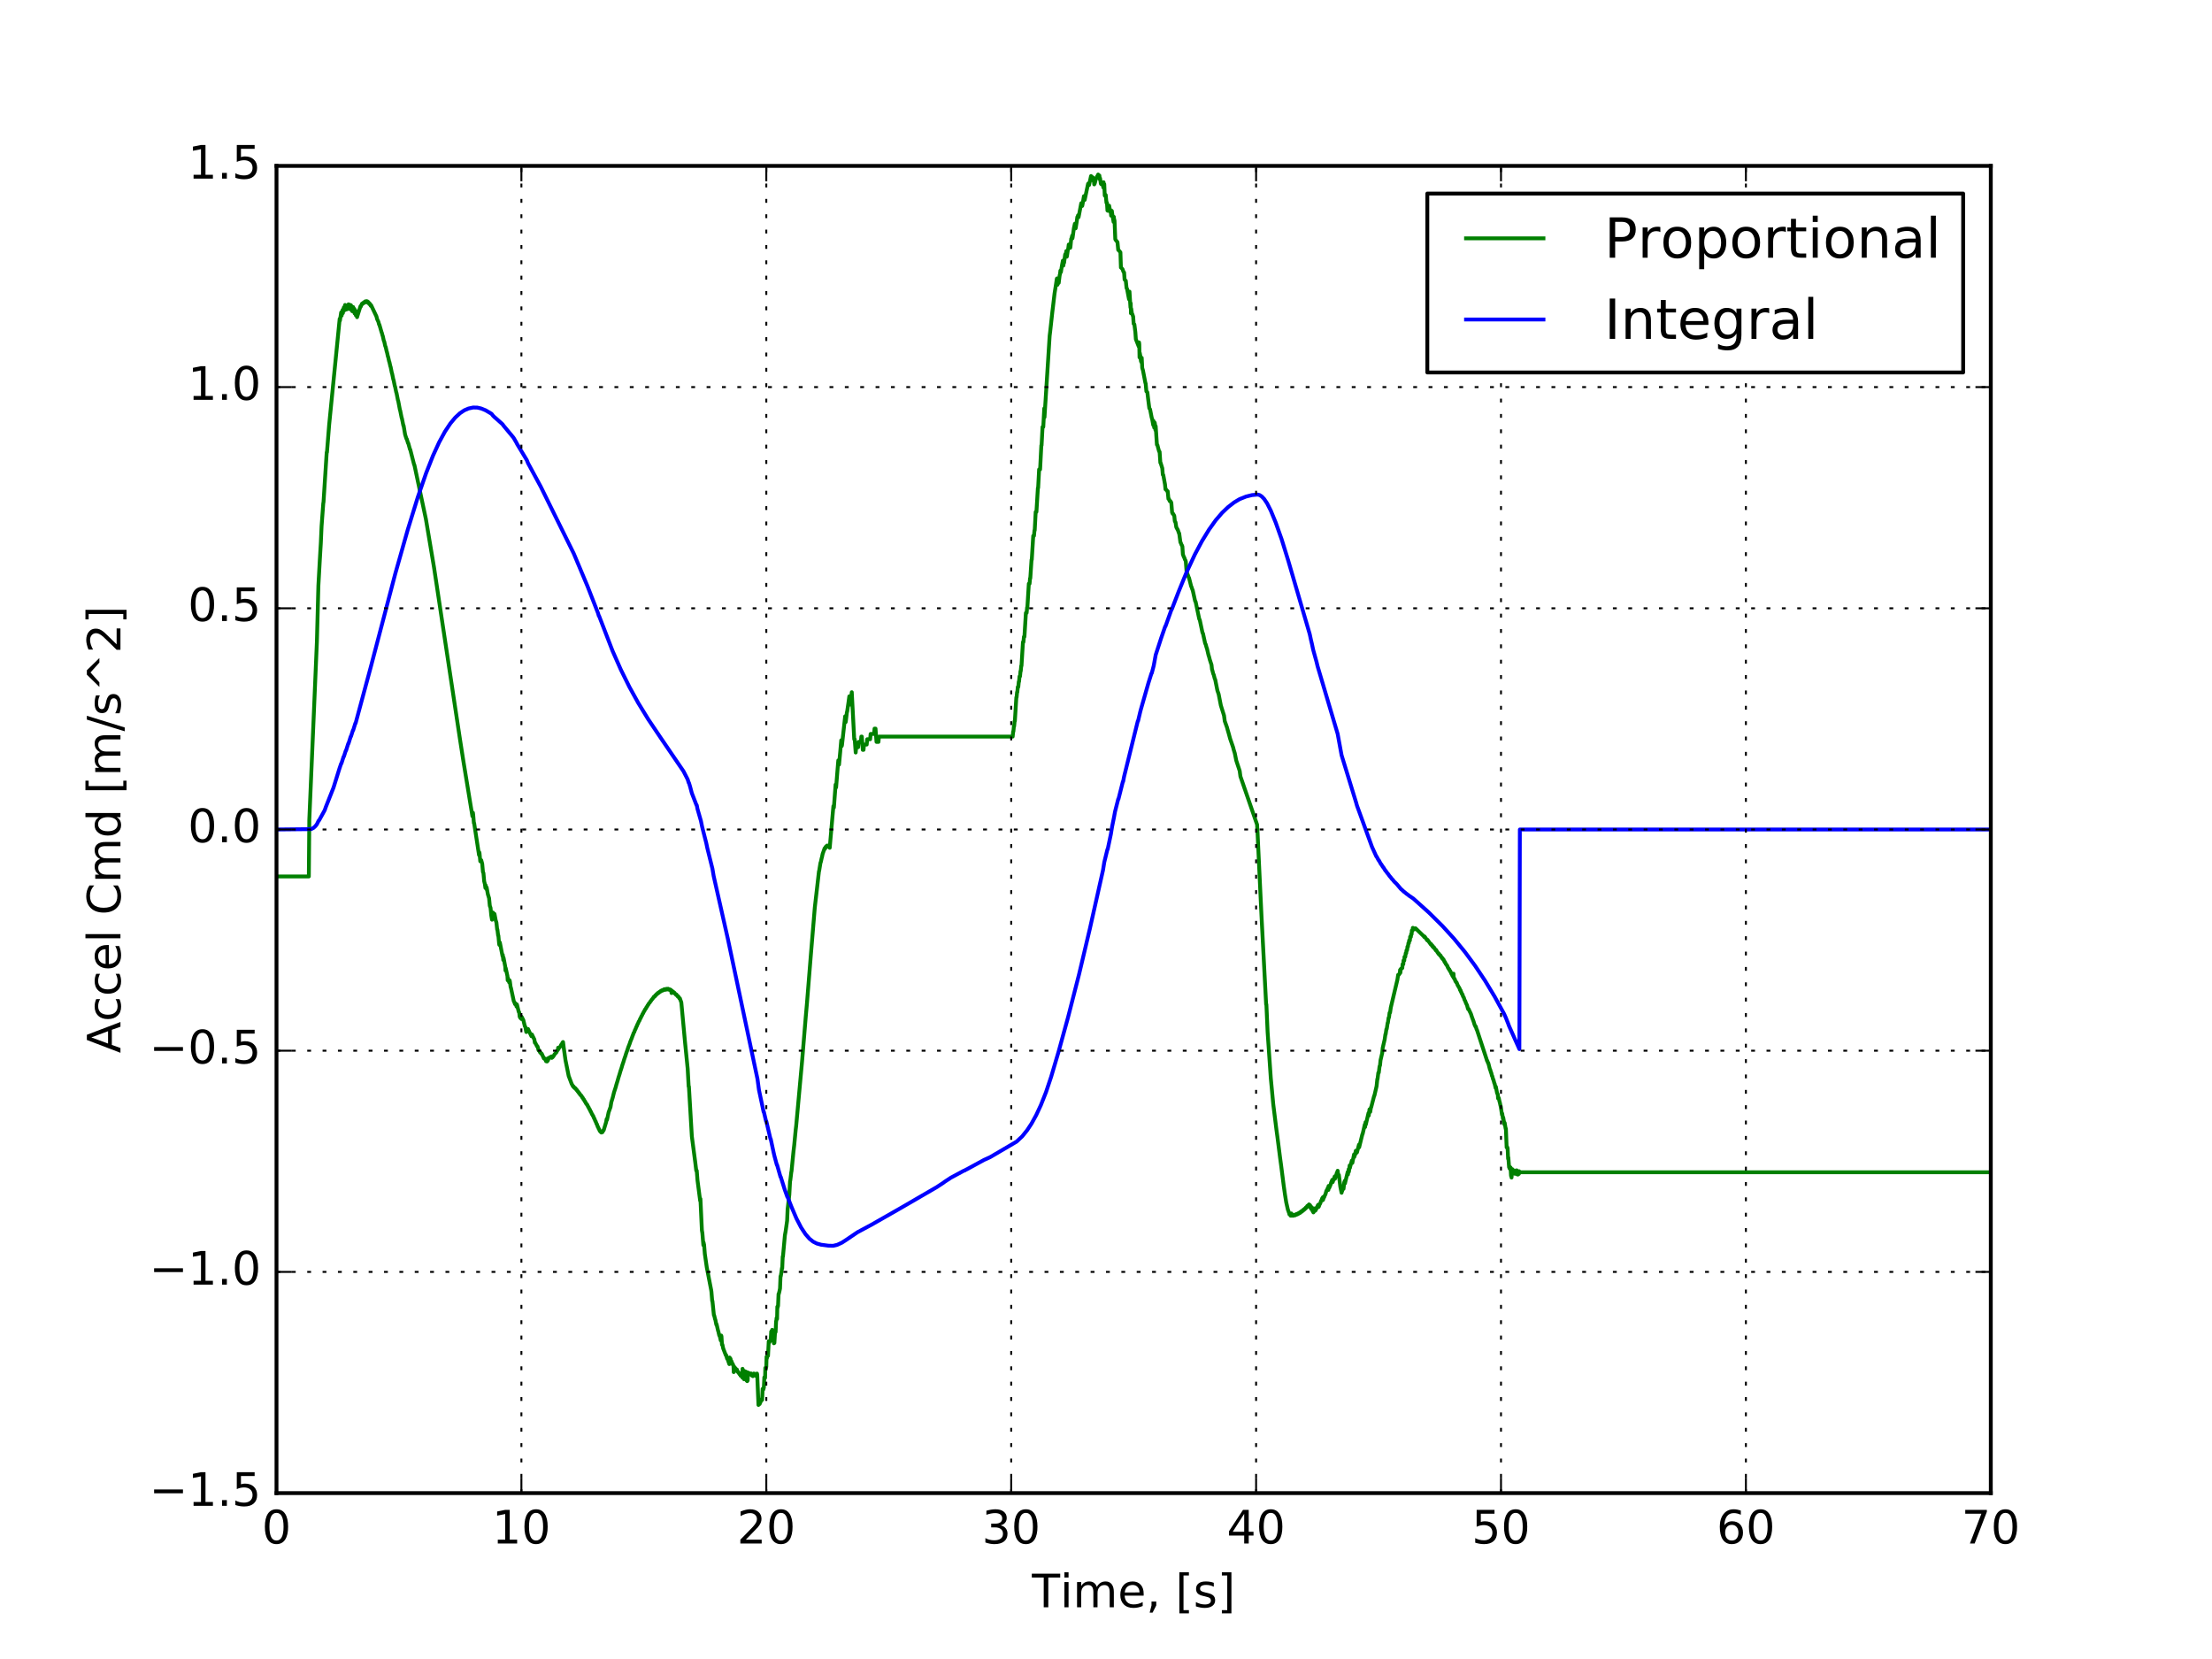 <?xml version="1.0" encoding="utf-8" standalone="no"?>
<!DOCTYPE svg PUBLIC "-//W3C//DTD SVG 1.1//EN"
  "http://www.w3.org/Graphics/SVG/1.1/DTD/svg11.dtd">
<!-- Created with matplotlib (http://matplotlib.org/) -->
<svg height="432pt" version="1.1" viewBox="0 0 576 432" width="576pt" xmlns="http://www.w3.org/2000/svg" xmlns:xlink="http://www.w3.org/1999/xlink">
 <defs>
  <style type="text/css">
*{stroke-linecap:butt;stroke-linejoin:round;stroke-miterlimit:100000;}
  </style>
 </defs>
 <g id="figure_1">
  <g id="patch_1">
   <path d="M 0 432 
L 576 432 
L 576 0 
L 0 0 
z
" style="fill:#ffffff;"/>
  </g>
  <g id="axes_1">
   <g id="patch_2">
    <path d="M 72 388.8 
L 518.4 388.8 
L 518.4 43.2 
L 72 43.2 
z
" style="fill:#ffffff;"/>
   </g>
   <g id="line2d_1">
    <path clip-path="url(#pb245cbab32)" d="M 72.064 228.225 
L 80.418 228.225 
L 80.545 213.419 
L 82.522 167.037 
L 82.905 152.521 
L 83.288 145.667 
L 83.479 142.455 
L 83.543 141.387 
L 83.734 137.068 
L 84.18 131.06 
L 84.244 130.745 
L 85.073 117.787 
L 85.137 117.787 
L 85.711 110.627 
L 88.453 83.008 
L 88.517 83.489 
L 88.836 81.346 
L 88.899 81.346 
L 88.963 82.198 
L 89.027 81.573 
L 89.218 80.694 
L 89.282 81.544 
L 89.346 80.922 
L 89.537 80.049 
L 89.601 80.899 
L 89.665 80.28 
L 89.856 79.411 
L 89.92 80.261 
L 89.984 80.011 
L 90.111 79.762 
L 90.175 80.609 
L 90.239 79.996 
L 90.43 79.501 
L 90.494 80.347 
L 90.557 80.101 
L 90.749 79.246 
L 90.813 80.454 
L 90.876 79.846 
L 91.068 79.359 
L 91.131 80.202 
L 91.195 79.959 
L 91.387 79.476 
L 91.45 80.677 
L 91.514 80.076 
L 91.642 79.835 
L 91.705 81.034 
L 91.769 80.794 
L 91.96 79.957 
L 92.024 81.152 
L 92.088 80.914 
L 92.279 80.44 
L 92.343 81.631 
L 92.407 81.394 
L 92.598 80.923 
L 92.662 82.11 
L 92.726 81.875 
L 92.917 81.407 
L 92.981 82.59 
L 93.045 82.357 
L 93.874 79.729 
L 93.937 79.854 
L 94.256 79.086 
L 94.32 79.213 
L 94.511 78.898 
L 94.575 79.026 
L 94.766 78.717 
L 94.83 78.846 
L 95.021 78.541 
L 95.085 78.671 
L 95.149 78.455 
L 95.213 78.585 
L 95.277 78.716 
L 95.468 78.419 
L 95.595 78.682 
L 95.659 78.47 
L 95.723 78.601 
L 95.851 78.865 
L 95.914 78.655 
L 95.978 78.787 
L 96.169 79.184 
L 96.233 78.977 
L 96.297 79.109 
L 96.552 79.641 
L 96.616 79.436 
L 96.68 79.57 
L 98.019 82.385 
L 98.21 83.119 
L 98.529 83.791 
L 98.72 84.522 
L 98.784 84.522 
L 99.358 86.516 
L 99.422 86.65 
L 99.613 87.375 
L 99.677 87.509 
L 99.932 88.686 
L 100.059 88.953 
L 100.315 90.123 
L 100.442 90.39 
L 100.697 91.554 
L 100.761 91.687 
L 101.016 92.845 
L 101.08 92.978 
L 101.335 94.13 
L 101.399 94.262 
L 101.654 95.409 
L 101.717 95.54 
L 102.036 97.119 
L 102.1 97.25 
L 102.419 98.817 
L 102.483 98.947 
L 102.802 100.503 
L 102.865 100.633 
L 103.184 102.178 
L 103.248 102.306 
L 103.631 104.264 
L 103.694 104.392 
L 104.141 106.75 
L 104.205 106.877 
L 104.587 108.795 
L 104.651 108.92 
L 105.034 110.82 
L 105.097 110.82 
L 105.48 113.109 
L 105.608 113.537 
L 105.863 114.314 
L 105.926 114.318 
L 106.245 115.378 
L 106.309 115.387 
L 106.755 117.019 
L 106.819 117.036 
L 107.84 121.018 
L 107.903 121.051 
L 110.901 135.16 
L 113.005 147.676 
L 119.765 192.427 
L 120.658 198.151 
L 123.017 212.542 
L 123.081 212.202 
L 123.145 211.625 
L 123.208 212.061 
L 123.4 214.338 
L 123.464 214.338 
L 124.739 222.659 
L 124.803 221.925 
L 124.867 222.15 
L 125.058 224.268 
L 125.185 224.01 
L 125.313 223.989 
L 125.568 224.931 
L 125.759 227.081 
L 125.887 227.322 
L 126.078 229.485 
L 126.269 230.226 
L 126.397 231.216 
L 126.461 230.515 
L 126.525 231.005 
L 126.652 231.513 
L 126.716 231.072 
L 127.035 232.841 
L 127.354 233.884 
L 127.545 235.865 
L 127.736 236.399 
L 127.928 238.394 
L 128.119 239.485 
L 128.246 237.744 
L 128.31 238.021 
L 128.374 237.627 
L 128.438 237.904 
L 128.629 238.742 
L 128.757 237.977 
L 128.82 238.26 
L 129.075 239.638 
L 129.267 240.215 
L 129.458 242.031 
L 129.522 242.031 
L 129.713 243.619 
L 129.777 243.619 
L 129.968 245.752 
L 130.032 246.051 
L 130.16 245.407 
L 130.861 248.987 
L 130.925 248.662 
L 131.052 249.986 
L 131.116 249.356 
L 131.18 249.667 
L 131.563 251.702 
L 131.626 252.721 
L 131.69 252.099 
L 132.136 254.159 
L 132.2 255.271 
L 132.264 254.656 
L 132.583 255.807 
L 132.71 255.289 
L 132.774 255.615 
L 132.965 257.066 
L 133.029 257.162 
L 133.795 260.727 
L 133.922 260.935 
L 134.113 261.482 
L 134.177 261.228 
L 134.241 261.335 
L 134.368 261.549 
L 134.496 262.108 
L 134.56 261.52 
L 134.624 261.63 
L 135.07 263.469 
L 135.134 263.469 
L 135.197 263.585 
L 135.325 264.748 
L 135.516 265.099 
L 135.58 264.639 
L 135.644 264.758 
L 135.771 265.351 
L 135.835 264.775 
L 135.899 264.896 
L 136.282 265.64 
L 136.664 267.221 
L 136.792 267.357 
L 136.983 268.462 
L 137.047 268.74 
L 137.111 268.187 
L 137.174 268.327 
L 137.238 268.611 
L 137.302 268.059 
L 137.366 268.202 
L 137.429 268.49 
L 137.493 267.94 
L 137.557 268.086 
L 138.386 269.828 
L 138.45 269.751 
L 138.514 269.368 
L 138.577 269.522 
L 139.151 270.686 
L 139.279 271.533 
L 139.343 271.458 
L 139.853 272.475 
L 139.917 272.401 
L 140.044 272.713 
L 140.235 273.487 
L 140.299 273.413 
L 140.682 274.124 
L 140.746 274.051 
L 141.001 274.451 
L 141.064 274.379 
L 141.638 275.641 
L 141.702 275.57 
L 141.893 275.816 
L 142.021 275.674 
L 142.149 276.291 
L 142.212 276.221 
L 142.276 276.38 
L 142.34 276.309 
L 142.404 276.239 
L 142.467 276.398 
L 142.531 276.328 
L 142.723 276.049 
L 142.786 275.521 
L 142.85 275.681 
L 143.233 275.265 
L 143.296 275.425 
L 143.36 275.357 
L 143.615 275.082 
L 143.679 275.472 
L 143.743 275.404 
L 143.87 275.336 
L 144.189 274.928 
L 144.381 274.565 
L 144.891 274.028 
L 145.082 273.6 
L 145.273 273.401 
L 145.337 272.811 
L 145.401 273.202 
L 145.592 272.842 
L 145.911 272.514 
L 146.102 272.089 
L 146.294 271.894 
L 146.485 271.472 
L 146.613 271.342 
L 146.804 272.864 
L 147.25 276.062 
L 148.079 280.162 
L 148.845 282.198 
L 149.227 282.912 
L 149.291 282.842 
L 149.546 283.261 
L 149.61 283.197 
L 149.801 283.46 
L 149.865 283.396 
L 150.12 283.837 
L 150.184 283.778 
L 150.439 284.231 
L 150.503 284.175 
L 150.758 284.644 
L 150.821 284.593 
L 151.077 285.079 
L 151.14 285.032 
L 151.332 285.348 
L 151.395 285.305 
L 151.651 285.823 
L 151.714 285.783 
L 151.969 286.315 
L 152.033 286.278 
L 152.288 286.828 
L 152.352 286.797 
L 152.607 287.361 
L 152.671 287.335 
L 152.862 287.715 
L 152.926 287.689 
L 153.181 288.286 
L 153.245 288.267 
L 153.5 288.883 
L 153.564 288.867 
L 153.819 289.498 
L 153.883 289.488 
L 154.138 290.132 
L 154.201 290.125 
L 154.393 290.57 
L 154.456 290.567 
L 154.712 291.25 
L 154.775 291.253 
L 155.03 291.957 
L 155.094 291.964 
L 155.349 292.687 
L 155.413 292.698 
L 155.668 293.439 
L 155.732 293.456 
L 155.923 293.984 
L 155.987 293.984 
L 156.178 294.502 
L 156.306 294.551 
L 156.497 294.859 
L 156.625 294.915 
L 156.688 294.719 
L 156.752 294.75 
L 156.88 294.813 
L 157.135 294.267 
L 157.199 294.303 
L 157.836 292.186 
L 157.964 291.405 
L 158.028 291.676 
L 158.091 291.492 
L 158.474 289.672 
L 158.984 288.251 
L 159.176 287.043 
L 159.558 285.787 
L 159.877 284.487 
L 160.323 283.111 
L 160.515 282.397 
L 160.834 281.377 
L 161.025 280.68 
L 161.344 279.687 
L 161.535 279.01 
L 161.854 278.047 
L 162.045 277.383 
L 162.364 276.446 
L 162.555 275.796 
L 162.874 274.888 
L 163.066 274.255 
L 163.384 273.376 
L 163.576 272.761 
L 163.958 271.794 
L 164.15 271.207 
L 164.532 270.277 
L 164.724 269.711 
L 164.787 269.601 
L 164.979 269.042 
L 165.17 268.718 
L 165.361 268.177 
L 165.489 267.972 
L 165.68 267.439 
L 165.808 267.245 
L 165.999 266.727 
L 166.127 266.539 
L 166.318 266.034 
L 166.509 265.769 
L 166.701 265.277 
L 166.828 265.114 
L 167.019 264.638 
L 167.147 264.478 
L 167.338 264.018 
L 167.466 263.87 
L 167.657 263.419 
L 167.785 263.283 
L 167.976 262.852 
L 168.167 262.659 
L 168.359 262.249 
L 168.486 262.133 
L 168.677 261.734 
L 168.805 261.631 
L 168.996 261.247 
L 169.188 261.101 
L 169.379 260.733 
L 169.507 260.65 
L 169.698 260.298 
L 169.825 260.229 
L 170.017 259.898 
L 170.144 259.836 
L 170.272 259.547 
L 170.527 259.452 
L 170.654 259.174 
L 170.846 259.118 
L 170.973 258.855 
L 171.165 258.815 
L 171.292 258.562 
L 171.547 258.539 
L 171.675 258.3 
L 171.866 258.302 
L 171.994 258.078 
L 172.185 258.097 
L 172.312 257.884 
L 172.568 257.941 
L 172.695 257.74 
L 172.886 257.805 
L 172.95 257.597 
L 173.014 257.622 
L 173.269 257.738 
L 173.333 257.537 
L 173.397 257.57 
L 173.588 257.674 
L 173.652 257.478 
L 173.715 257.522 
L 173.907 257.654 
L 173.971 257.466 
L 174.034 257.512 
L 174.289 257.757 
L 174.353 257.606 
L 174.417 257.676 
L 174.608 257.894 
L 174.672 257.734 
L 174.736 257.809 
L 174.863 258.586 
L 174.927 258.183 
L 175.055 258.061 
L 175.246 258.323 
L 175.31 258.242 
L 175.373 258.337 
L 175.565 258.628 
L 175.629 258.506 
L 175.692 258.606 
L 176.075 259.085 
L 176.139 258.959 
L 176.203 259.073 
L 176.521 259.526 
L 176.585 259.412 
L 176.968 260.052 
L 177.032 259.951 
L 177.414 261.044 
L 178.371 271.306 
L 179.072 278.319 
L 179.327 282.929 
L 179.391 282.929 
L 180.156 295.925 
L 181.049 302.719 
L 181.304 304.831 
L 181.432 304.831 
L 181.623 307.309 
L 182.325 312.699 
L 182.388 312.169 
L 182.771 320.356 
L 182.899 321.122 
L 183.154 324.238 
L 183.217 323.549 
L 183.281 323.879 
L 183.345 324.15 
L 183.536 326.519 
L 184.046 330.038 
L 185.194 335.955 
L 185.258 336.406 
L 185.449 338.756 
L 185.513 338.766 
L 185.896 342.477 
L 185.96 342.477 
L 186.215 343.553 
L 186.278 343.669 
L 186.533 344.953 
L 186.597 344.82 
L 186.98 346.508 
L 187.044 346.646 
L 187.299 347.762 
L 187.363 347.641 
L 187.681 349.06 
L 187.745 348.947 
L 187.809 347.771 
L 187.873 348.038 
L 188 350.155 
L 188.064 350.045 
L 188.128 350.214 
L 188.319 351.125 
L 189.021 352.945 
L 189.084 352.853 
L 189.339 353.813 
L 189.403 353.73 
L 189.913 355.212 
L 189.977 353.495 
L 190.041 353.573 
L 190.232 353.843 
L 190.36 354.577 
L 190.424 354.553 
L 190.487 354.492 
L 190.742 355.253 
L 190.806 355.174 
L 190.997 355.691 
L 191.061 357.3 
L 191.189 355.9 
L 191.253 356.176 
L 191.316 356.129 
L 191.38 356.129 
L 191.508 356.403 
L 191.571 356.364 
L 191.763 356.943 
L 191.89 356.624 
L 192.082 357.224 
L 192.209 357.204 
L 192.337 357.532 
L 192.464 357.524 
L 192.592 357.867 
L 192.783 357.909 
L 192.847 358.233 
L 192.911 357.93 
L 193.102 358.345 
L 193.229 358.378 
L 193.293 358.715 
L 193.357 356.436 
L 193.485 358.809 
L 193.548 358.871 
L 193.612 358.579 
L 193.676 356.932 
L 193.74 359.152 
L 193.803 357.068 
L 193.867 357.234 
L 193.931 359.139 
L 194.059 357.099 
L 194.186 357.543 
L 194.25 357.268 
L 194.314 359.354 
L 194.377 357.265 
L 194.441 359.534 
L 194.505 357.737 
L 194.569 359.652 
L 194.632 357.564 
L 194.696 359.479 
L 194.76 357.388 
L 194.824 357.659 
L 194.888 358.056 
L 194.951 357.797 
L 195.015 357.905 
L 195.079 357.838 
L 195.143 357.576 
L 195.206 357.681 
L 195.334 357.91 
L 195.398 357.656 
L 195.461 357.773 
L 195.525 357.773 
L 195.589 357.646 
L 195.78 358.189 
L 195.844 357.942 
L 195.908 358.071 
L 196.035 358.35 
L 196.163 357.768 
L 196.227 357.909 
L 196.291 357.668 
L 196.354 357.808 
L 196.418 357.956 
L 196.482 357.719 
L 196.546 357.867 
L 196.673 358.184 
L 196.737 357.957 
L 196.801 358.12 
L 196.864 358.29 
L 196.992 357.729 
L 197.056 357.898 
L 197.12 357.674 
L 197.183 358.02 
L 197.502 365.845 
L 197.693 365.191 
L 197.821 365.597 
L 197.885 365.082 
L 197.949 365.289 
L 198.076 364.996 
L 198.267 364.383 
L 198.395 364.53 
L 198.459 364.53 
L 198.586 361.658 
L 198.714 361.58 
L 198.778 361.81 
L 198.905 361.313 
L 199.033 358.642 
L 199.096 358.869 
L 199.16 358.804 
L 199.224 358.804 
L 199.288 356.204 
L 199.352 356.681 
L 199.543 355.9 
L 199.607 353.296 
L 199.67 353.771 
L 199.862 352.815 
L 199.925 352.815 
L 199.989 353.05 
L 200.181 349.246 
L 200.244 349.246 
L 200.308 349.58 
L 200.372 349.329 
L 200.499 349.247 
L 200.563 349.248 
L 200.691 348.967 
L 200.818 346.734 
L 200.946 346.812 
L 201.073 346.292 
L 201.137 346.656 
L 201.201 348.562 
L 201.265 348.226 
L 201.328 348.333 
L 201.456 348.09 
L 201.52 349.787 
L 201.584 349.7 
L 201.647 349.7 
L 201.839 346.566 
L 201.966 346.87 
L 202.094 344.03 
L 202.157 343.891 
L 202.221 343.197 
L 202.285 343.452 
L 202.349 343.452 
L 202.413 340.269 
L 202.476 340.495 
L 202.604 340.021 
L 202.731 336.95 
L 202.795 336.95 
L 202.987 336.147 
L 203.114 335.527 
L 203.242 332.345 
L 203.305 332.345 
L 203.497 331.204 
L 203.624 330.193 
L 203.688 330.268 
L 203.816 327.215 
L 203.879 327.215 
L 204.389 321.636 
L 204.581 320.589 
L 204.963 317.887 
L 205.091 314.931 
L 205.537 311.102 
L 205.729 307.599 
L 205.792 307.358 
L 206.048 305.252 
L 206.111 304.973 
L 206.621 299.83 
L 206.813 298.197 
L 207.195 294.219 
L 207.323 293.149 
L 208.853 276.42 
L 209.81 264.836 
L 210.129 261.249 
L 211.149 248.6 
L 212.17 236.348 
L 213.254 226.907 
L 213.317 226.72 
L 213.636 224.743 
L 213.764 224.372 
L 213.955 223.466 
L 214.019 223.281 
L 214.21 222.377 
L 214.72 220.914 
L 214.784 221.088 
L 214.976 220.546 
L 215.039 220.722 
L 215.167 220.363 
L 215.231 220.541 
L 215.358 220.184 
L 215.422 220.364 
L 215.486 220.186 
L 215.549 220.367 
L 215.613 220.19 
L 215.677 220.373 
L 215.741 220.197 
L 215.868 220.566 
L 215.932 220.392 
L 216.06 220.765 
L 216.251 218.558 
L 217.016 209.902 
L 217.08 210.091 
L 217.144 210.28 
L 217.59 204.304 
L 217.654 204.495 
L 217.718 205.055 
L 218.228 198.727 
L 218.292 198.004 
L 218.419 199.132 
L 218.483 199.11 
L 218.802 195.685 
L 219.057 192.761 
L 219.184 194.271 
L 219.248 194.029 
L 220.077 186.519 
L 220.141 187.091 
L 220.205 188.04 
L 220.269 187.673 
L 220.524 185.501 
L 220.587 185.354 
L 220.906 183.181 
L 221.161 181.316 
L 221.353 183.472 
L 221.608 181.98 
L 221.799 180.248 
L 222.437 192.499 
L 222.564 192.499 
L 222.819 195.955 
L 222.947 194.573 
L 223.457 194.573 
L 223.585 193.19 
L 224.159 193.19 
L 224.286 191.808 
L 224.414 191.808 
L 224.669 195.264 
L 224.86 195.264 
L 224.988 193.882 
L 225.689 193.882 
L 225.817 192.499 
L 226.582 192.499 
L 226.709 191.117 
L 227.602 191.117 
L 227.73 189.734 
L 227.985 189.734 
L 228.24 193.19 
L 228.75 193.19 
L 228.878 191.808 
L 263.697 191.808 
L 263.824 190.462 
L 263.888 190.462 
L 264.016 189.113 
L 264.08 189.113 
L 264.207 187.761 
L 264.271 187.761 
L 264.653 181.599 
L 264.717 181.599 
L 264.845 180.239 
L 264.909 180.239 
L 265.036 178.874 
L 265.164 178.874 
L 265.291 177.507 
L 265.355 177.507 
L 265.483 176.135 
L 265.61 176.135 
L 265.738 174.761 
L 265.801 174.761 
L 265.929 173.383 
L 265.993 173.383 
L 266.375 167.187 
L 266.503 167.187 
L 266.63 165.8 
L 266.758 165.8 
L 267.141 159.594 
L 267.332 159.594 
L 267.459 158.199 
L 267.523 158.199 
L 267.906 151.982 
L 268.097 151.982 
L 268.225 150.579 
L 268.288 150.579 
L 268.607 145.759 
L 268.671 145.759 
L 269.054 139.531 
L 269.245 139.531 
L 269.373 138.118 
L 269.436 138.118 
L 269.691 133.296 
L 269.883 133.296 
L 270.265 127.057 
L 270.329 127.057 
L 270.584 122.235 
L 270.839 122.235 
L 271.158 115.989 
L 271.222 115.989 
L 271.477 111.167 
L 271.668 111.167 
L 271.923 106.345 
L 271.987 108.651 
L 272.051 107.551 
L 273.326 87.454 
L 273.454 86.428 
L 274.028 81.221 
L 274.155 80.2 
L 274.602 76.426 
L 274.984 74.014 
L 275.176 72.678 
L 275.24 72.498 
L 275.367 74.153 
L 275.431 73.72 
L 275.558 72.702 
L 275.622 72.906 
L 275.686 73.677 
L 275.941 71.633 
L 276.005 71.481 
L 276.132 70.463 
L 276.26 70.856 
L 276.515 69.212 
L 276.77 67.87 
L 276.898 69.162 
L 277.025 68.147 
L 277.089 68.414 
L 277.344 66.376 
L 277.408 66.167 
L 277.472 66.695 
L 277.663 65.369 
L 277.79 66.847 
L 277.854 66.535 
L 278.045 65.203 
L 278.173 64.681 
L 278.301 63.668 
L 278.428 64.5 
L 278.619 63.814 
L 278.683 64.54 
L 278.747 64.226 
L 278.938 62.199 
L 279.002 62.199 
L 279.193 61.353 
L 279.257 62.072 
L 279.321 61.761 
L 279.64 59.427 
L 279.895 58.267 
L 280.086 59.459 
L 280.15 59.149 
L 280.405 57.519 
L 280.533 56.514 
L 280.596 56.682 
L 280.724 56.062 
L 280.788 56.087 
L 280.851 56.565 
L 280.915 56.256 
L 281.553 52.915 
L 281.617 53.72 
L 281.68 53.412 
L 281.744 53.105 
L 281.808 53.616 
L 281.872 53.305 
L 282.254 51.071 
L 282.318 51.297 
L 282.446 52.062 
L 283.339 47.837 
L 283.402 48.286 
L 283.466 47.981 
L 283.53 47.678 
L 283.594 48.177 
L 283.657 47.869 
L 284.104 45.838 
L 284.231 46.349 
L 284.295 46.047 
L 284.423 46.778 
L 284.486 46.476 
L 284.55 46.174 
L 284.614 46.247 
L 284.678 47.053 
L 284.741 46.752 
L 284.805 46.451 
L 284.933 48.016 
L 285.06 47.788 
L 285.443 46.352 
L 285.507 46.423 
L 285.698 45.896 
L 285.762 45.968 
L 285.953 45.445 
L 286.017 45.518 
L 286.208 45.993 
L 286.272 45.698 
L 286.4 46.728 
L 286.463 46.433 
L 286.655 47.853 
L 286.718 47.926 
L 286.782 47.633 
L 286.846 47.706 
L 286.91 47.779 
L 286.973 47.487 
L 287.037 47.705 
L 287.165 48.322 
L 287.229 48.031 
L 287.292 48.824 
L 287.356 47.443 
L 287.42 47.921 
L 287.484 48.864 
L 287.547 47.948 
L 287.675 50.921 
L 287.739 50.994 
L 287.866 50.705 
L 287.93 50.779 
L 288.121 52.811 
L 288.185 52.887 
L 288.249 52.783 
L 288.376 54.82 
L 288.504 54.895 
L 288.568 54.612 
L 288.632 54.688 
L 288.759 54.839 
L 288.823 53.563 
L 288.887 53.964 
L 289.142 55.234 
L 289.269 55.387 
L 289.333 56.159 
L 289.397 54.818 
L 289.461 55.763 
L 289.524 54.933 
L 289.588 55.45 
L 289.971 57.786 
L 290.035 56.457 
L 290.098 56.984 
L 290.226 57.483 
L 290.417 62.307 
L 290.608 62.599 
L 290.991 63.067 
L 291.182 65.089 
L 291.31 65.166 
L 291.756 65.71 
L 291.884 69.672 
L 292.011 69.751 
L 292.33 70.145 
L 292.522 70.722 
L 292.713 70.96 
L 292.84 72.803 
L 293.159 73.117 
L 293.351 75.028 
L 293.478 75.19 
L 293.988 77.925 
L 294.116 75.932 
L 294.371 80.065 
L 294.435 78.967 
L 294.499 81.592 
L 294.562 80.363 
L 294.754 81.638 
L 294.881 81.879 
L 295.072 82.451 
L 295.2 84.311 
L 295.328 84.392 
L 295.391 84.473 
L 295.646 86.52 
L 295.774 88.325 
L 296.539 90.263 
L 296.603 89.159 
L 296.667 89.667 
L 296.731 93.074 
L 296.794 91.896 
L 296.922 92.587 
L 297.113 94.094 
L 297.241 94.343 
L 297.304 93.174 
L 297.432 95.807 
L 297.623 96.446 
L 298.261 99.741 
L 298.325 99.824 
L 298.516 101.911 
L 298.644 101.993 
L 298.771 102.157 
L 298.963 103.812 
L 299.281 106.32 
L 299.473 106.568 
L 299.919 108.856 
L 299.983 108.937 
L 300.302 110.698 
L 300.365 109.598 
L 300.557 111.366 
L 300.621 111.105 
L 300.684 110.068 
L 300.748 110.448 
L 300.876 112.006 
L 300.939 110.973 
L 301.258 115.794 
L 301.386 115.878 
L 301.577 116.637 
L 301.832 117.554 
L 301.96 117.637 
L 302.151 120.495 
L 302.215 120.495 
L 302.661 121.948 
L 302.789 123.607 
L 302.916 123.688 
L 303.363 126.13 
L 303.49 127.412 
L 303.618 127.407 
L 303.745 127.661 
L 303.809 127.66 
L 303.937 127.917 
L 304.064 127.917 
L 304.256 129.903 
L 304.383 129.916 
L 304.574 130.46 
L 304.766 130.478 
L 304.893 130.755 
L 304.957 130.767 
L 305.021 131.034 
L 305.212 133.441 
L 305.34 133.73 
L 305.467 133.764 
L 305.595 134.057 
L 305.659 134.077 
L 305.786 134.372 
L 305.914 135.671 
L 306.041 135.97 
L 306.105 135.993 
L 306.296 137.239 
L 306.424 137.55 
L 306.488 137.578 
L 306.615 137.892 
L 306.679 137.921 
L 306.998 138.843 
L 307.061 138.876 
L 307.38 141.237 
L 307.444 141.276 
L 307.699 141.946 
L 307.763 141.987 
L 307.891 142.326 
L 308.018 144.337 
L 308.273 145.033 
L 308.337 145.082 
L 308.592 145.788 
L 308.656 145.838 
L 308.783 146.195 
L 308.975 148.766 
L 309.23 149.578 
L 309.293 149.636 
L 309.549 150.377 
L 309.612 150.437 
L 310.186 152.72 
L 310.25 152.788 
L 310.505 153.567 
L 310.569 153.637 
L 311.207 156.528 
L 311.334 156.683 
L 312.291 161.235 
L 312.418 161.412 
L 313.12 164.748 
L 313.247 164.941 
L 313.821 167.55 
L 313.949 167.759 
L 314.204 168.68 
L 314.268 168.787 
L 314.714 170.691 
L 314.778 170.804 
L 315.033 171.787 
L 315.479 173.151 
L 315.607 174.354 
L 315.671 174.475 
L 315.926 175.463 
L 316.053 175.71 
L 316.308 176.704 
L 316.436 176.956 
L 317.01 179.823 
L 317.329 180.738 
L 317.903 183.677 
L 318.732 186.326 
L 318.923 187.78 
L 319.497 189.386 
L 319.688 190.092 
L 319.943 190.958 
L 320.326 192.368 
L 321.091 194.582 
L 321.283 195.324 
L 321.538 196.146 
L 321.92 198.044 
L 322.813 200.743 
L 323.004 202.182 
L 327.341 214.726 
L 327.468 216.962 
L 327.723 222.411 
L 328.489 238.483 
L 329.7 261.555 
L 329.764 261.555 
L 330.083 268.745 
L 330.912 280.738 
L 331.55 287.522 
L 332.379 294.168 
L 332.634 296.032 
L 333.335 301.516 
L 333.59 303.383 
L 334.292 308.874 
L 334.611 311.093 
L 334.93 313.077 
L 335.376 315.059 
L 335.44 315.174 
L 335.631 315.756 
L 335.695 315.872 
L 335.759 316.223 
L 335.822 316.104 
L 336.077 316.569 
L 336.141 316.45 
L 336.205 316.567 
L 336.269 315.977 
L 336.396 316.565 
L 336.46 316.447 
L 336.524 316.565 
L 336.588 316.447 
L 336.715 316.566 
L 336.779 316.448 
L 336.843 316.567 
L 336.97 316.332 
L 337.034 316.451 
L 337.098 316.334 
L 337.289 316.457 
L 337.417 316.225 
L 337.48 316.345 
L 337.544 316.23 
L 337.608 316.114 
L 337.799 316.241 
L 337.927 316.011 
L 337.991 316.133 
L 338.054 316.018 
L 338.118 315.904 
L 338.182 316.026 
L 338.246 315.912 
L 338.309 315.798 
L 338.373 315.921 
L 338.437 315.808 
L 338.501 315.694 
L 338.565 315.818 
L 338.628 315.705 
L 338.756 315.479 
L 338.82 315.603 
L 338.883 315.49 
L 338.947 315.378 
L 339.011 315.503 
L 339.075 315.391 
L 339.202 315.167 
L 339.266 315.292 
L 339.33 315.181 
L 339.457 314.959 
L 339.521 315.085 
L 339.585 314.974 
L 339.712 314.753 
L 339.776 314.879 
L 339.84 314.769 
L 340.031 314.439 
L 340.095 314.567 
L 340.159 314.458 
L 340.414 314.021 
L 340.478 314.15 
L 340.541 314.041 
L 340.86 313.63 
L 340.924 314.236 
L 340.988 314.128 
L 341.115 313.807 
L 341.179 314.413 
L 341.243 314.2 
L 341.307 314.093 
L 341.434 314.832 
L 341.626 314.408 
L 341.817 315.415 
L 341.944 315.1 
L 342.008 315.71 
L 342.072 315.606 
L 342.263 315.293 
L 342.455 314.641 
L 342.518 315.253 
L 342.582 315.15 
L 342.901 314.535 
L 343.092 313.991 
L 343.284 313.687 
L 343.347 314.303 
L 343.411 314.202 
L 343.603 313.662 
L 343.794 313.362 
L 343.985 312.732 
L 344.113 312.541 
L 344.304 312.015 
L 344.368 311.92 
L 344.432 312.543 
L 344.495 311.731 
L 344.559 312.354 
L 344.623 312.02 
L 344.814 311.738 
L 345.005 311.217 
L 345.133 311.031 
L 345.388 310.088 
L 345.579 309.812 
L 345.771 309.313 
L 345.835 309.228 
L 345.898 309.862 
L 345.962 308.816 
L 346.026 309.45 
L 346.153 309.279 
L 346.345 308.784 
L 346.408 308.7 
L 346.664 307.799 
L 346.727 307.716 
L 346.919 307.226 
L 346.982 307.866 
L 347.046 307.783 
L 347.301 306.973 
L 347.365 306.892 
L 347.556 306.326 
L 347.62 306.968 
L 347.684 306.647 
L 347.811 306.486 
L 348.13 305.318 
L 348.258 305.171 
L 348.322 304.857 
L 348.513 306.352 
L 348.577 306.28 
L 348.64 305.967 
L 349.023 309.052 
L 349.342 310.6 
L 349.406 310.29 
L 349.469 310.221 
L 349.788 308.915 
L 349.852 309.573 
L 350.043 307.855 
L 350.107 307.855 
L 350.171 307.481 
L 350.235 308.141 
L 350.299 307.834 
L 350.936 305.19 
L 351 305.854 
L 351.191 304.455 
L 351.255 305.121 
L 351.446 303.479 
L 351.51 304.147 
L 351.574 303.843 
L 352.02 302.208 
L 352.148 302.82 
L 352.339 301.857 
L 352.594 300.597 
L 352.658 301.271 
L 352.722 300.971 
L 352.786 300.915 
L 353.041 299.662 
L 353.104 300.339 
L 353.168 299.987 
L 353.296 299.689 
L 353.36 300.064 
L 353.87 298.073 
L 353.933 298.748 
L 353.997 298.448 
L 354.763 295.336 
L 354.826 295.283 
L 355.4 292.8 
L 355.464 293.485 
L 355.592 292.208 
L 355.655 292.844 
L 355.719 292.549 
L 356.357 289.807 
L 356.421 290.498 
L 356.612 288.885 
L 356.676 288.885 
L 356.803 289.532 
L 356.995 288.371 
L 357.058 288.326 
L 357.824 285.359 
L 357.887 285.318 
L 358.461 282.829 
L 358.653 280.969 
L 358.716 280.969 
L 358.908 279.36 
L 359.035 279.319 
L 359.227 277.712 
L 359.354 277.424 
L 359.482 276.107 
L 359.928 274.181 
L 360.056 272.867 
L 360.566 270.672 
L 360.757 269.329 
L 360.821 269.329 
L 361.012 267.99 
L 361.076 267.99 
L 361.14 267.711 
L 361.331 266.406 
L 361.395 266.378 
L 361.586 265.046 
L 361.65 265.046 
L 361.714 264.77 
L 361.841 263.718 
L 361.969 263.691 
L 362.16 262.367 
L 363.882 255.108 
L 364.073 253.838 
L 364.264 253.824 
L 364.392 253.566 
L 364.456 253.563 
L 364.52 253.309 
L 364.583 252.554 
L 364.647 253.306 
L 364.775 252.298 
L 364.902 252.299 
L 365.03 252.065 
L 365.157 252.076 
L 365.221 251.081 
L 365.285 251.091 
L 365.412 251.102 
L 365.476 250.108 
L 365.54 250.121 
L 365.667 250.134 
L 365.731 249.142 
L 365.795 249.157 
L 365.923 249.172 
L 366.05 248.196 
L 366.114 248.212 
L 366.178 248.212 
L 366.241 247.472 
L 366.305 247.489 
L 366.369 247.489 
L 366.433 247.252 
L 366.496 246.513 
L 366.56 246.53 
L 366.624 246.53 
L 366.752 245.569 
L 366.815 245.594 
L 366.879 245.594 
L 366.943 244.861 
L 367.007 244.884 
L 367.134 244.91 
L 367.198 243.924 
L 367.262 243.949 
L 367.389 243.975 
L 367.453 243.242 
L 367.517 243.268 
L 367.581 243.268 
L 367.644 242.283 
L 367.708 242.31 
L 367.836 242.336 
L 367.899 241.605 
L 367.963 241.632 
L 368.537 241.945 
L 368.601 241.729 
L 368.665 241.786 
L 370.705 243.759 
L 370.897 244.024 
L 370.96 243.858 
L 371.024 243.95 
L 371.662 244.883 
L 371.726 244.722 
L 371.789 244.822 
L 372.619 245.991 
L 372.682 245.848 
L 372.746 245.965 
L 373.001 246.446 
L 373.065 246.304 
L 373.129 246.428 
L 373.32 246.799 
L 373.384 246.663 
L 373.894 247.483 
L 373.958 247.362 
L 374.404 248.134 
L 374.532 248.174 
L 374.659 248.484 
L 374.723 248.372 
L 375.042 248.901 
L 375.106 248.796 
L 375.488 249.52 
L 375.552 249.417 
L 375.807 249.884 
L 375.871 249.802 
L 376.19 250.556 
L 376.253 250.477 
L 376.509 251.069 
L 376.572 251.069 
L 376.764 251.41 
L 376.827 251.417 
L 377.083 252.076 
L 377.146 252.076 
L 377.338 252.489 
L 377.401 252.432 
L 377.593 252.913 
L 377.656 252.861 
L 377.975 253.648 
L 378.039 253.608 
L 378.23 254.147 
L 378.358 254.078 
L 378.422 254.424 
L 378.485 253.534 
L 378.549 254.654 
L 378.613 254.624 
L 378.741 254.951 
L 378.804 254.928 
L 378.996 255.537 
L 379.059 255.52 
L 379.123 255.607 
L 379.251 255.879 
L 379.315 255.869 
L 379.57 256.534 
L 380.08 257.391 
L 380.207 257.838 
L 380.335 257.876 
L 380.462 258.346 
L 380.526 258.373 
L 380.717 258.89 
L 380.845 258.96 
L 380.973 259.476 
L 381.164 259.743 
L 381.355 260.352 
L 381.547 260.687 
L 381.738 261.219 
L 381.929 261.612 
L 381.993 261.696 
L 382.184 262.438 
L 382.312 262.8 
L 382.376 262.683 
L 382.439 262.768 
L 382.631 263.201 
L 383.013 263.989 
L 383.332 264.955 
L 383.715 265.978 
L 383.97 266.813 
L 384.225 267.37 
L 384.289 267.286 
L 384.48 267.985 
L 384.608 268.225 
L 387.031 275.595 
L 387.222 276.238 
L 387.286 276.212 
L 387.477 276.815 
L 387.541 276.78 
L 387.987 278.519 
L 388.051 278.533 
L 388.243 279.292 
L 388.306 279.298 
L 388.498 280.129 
L 388.561 280.163 
L 388.816 281.103 
L 388.88 281.131 
L 389.135 282.118 
L 389.199 282.174 
L 389.454 283.31 
L 389.518 282.974 
L 389.837 284.656 
L 390.028 285.01 
L 390.092 286.014 
L 390.156 285.714 
L 390.283 285.94 
L 390.475 286.872 
L 390.538 287.024 
L 390.73 287.934 
L 390.793 288.084 
L 391.112 290.28 
L 391.176 289.97 
L 391.367 291.334 
L 391.431 290.967 
L 391.75 292.8 
L 391.814 292.376 
L 392.069 293.924 
L 392.133 293.891 
L 392.324 298.788 
L 392.388 298.801 
L 392.451 298.635 
L 392.515 298.998 
L 392.579 298.965 
L 392.707 301.743 
L 392.77 301.432 
L 392.962 303.962 
L 393.025 303.671 
L 393.089 304.272 
L 393.153 303.972 
L 393.28 304.516 
L 393.344 304.005 
L 393.472 306.18 
L 393.536 304.836 
L 393.599 306.633 
L 393.791 304.44 
L 393.854 304.575 
L 393.918 305.447 
L 393.982 304.991 
L 394.109 305.258 
L 394.173 304.762 
L 394.237 304.85 
L 394.301 304.938 
L 394.365 304.791 
L 394.492 305.657 
L 394.556 305.106 
L 394.683 305.58 
L 394.747 304.99 
L 394.811 305.377 
L 394.875 305.376 
L 394.939 304.749 
L 395.066 305.82 
L 395.194 305.519 
L 395.257 305.859 
L 395.321 305.179 
L 395.385 305.476 
L 395.449 305.389 
L 395.512 305.686 
L 395.576 304.983 
L 395.64 305.254 
L 518.4 305.254 
L 518.4 305.254 
" style="fill:none;stroke:#008000;stroke-linecap:square;"/>
   </g>
   <g id="line2d_2">
    <path clip-path="url(#pb245cbab32)" d="M 72.064 216 
L 80.992 215.904 
L 81.629 215.588 
L 82.14 215.115 
L 82.522 214.621 
L 82.969 213.706 
L 83.032 213.706 
L 83.224 213.384 
L 84.563 210.958 
L 84.818 210.217 
L 86.859 205.055 
L 88.389 200.135 
L 88.836 198.817 
L 88.899 198.817 
L 89.473 197.031 
L 89.537 197.031 
L 90.047 195.448 
L 90.111 195.448 
L 90.685 193.624 
L 90.749 193.624 
L 91.323 191.788 
L 91.387 191.788 
L 91.897 190.177 
L 91.96 190.177 
L 92.534 188.332 
L 92.598 188.332 
L 96.552 173.683 
L 102.929 149.392 
L 106.181 137.921 
L 108.796 129.461 
L 110.964 123.19 
L 112.75 118.666 
L 114.344 115.185 
L 115.875 112.372 
L 117.278 110.26 
L 118.553 108.726 
L 119.765 107.606 
L 120.913 106.84 
L 121.997 106.375 
L 123.208 106.114 
L 124.293 106.137 
L 125.185 106.34 
L 125.44 106.428 
L 126.461 106.847 
L 127.991 107.749 
L 128.119 107.9 
L 128.374 108.239 
L 128.82 108.677 
L 129.075 108.878 
L 130.861 110.472 
L 131.116 110.835 
L 133.667 113.904 
L 133.858 114.197 
L 134.432 115.187 
L 134.687 115.686 
L 137.174 119.801 
L 137.493 120.599 
L 140.809 126.728 
L 149.419 144.174 
L 152.99 152.664 
L 155.732 159.682 
L 155.923 160.363 
L 155.987 160.363 
L 159.494 169.464 
L 161.663 174.372 
L 163.895 178.883 
L 166.19 183.038 
L 168.805 187.306 
L 172.057 192.143 
L 177.988 200.846 
L 179.072 202.961 
L 179.327 203.811 
L 179.391 203.811 
L 179.71 204.87 
L 179.837 205.351 
L 180.156 206.537 
L 181.368 209.664 
L 181.432 209.664 
L 181.623 210.647 
L 182.516 213.749 
L 182.835 215.309 
L 183.919 219.569 
L 184.174 220.804 
L 185.513 226.203 
L 185.832 228.096 
L 189.531 244.473 
L 197.247 280.962 
L 197.63 283.811 
L 198.841 289.525 
L 198.905 289.525 
L 199.479 291.954 
L 199.543 291.954 
L 200.627 296.571 
L 200.691 296.571 
L 201.456 300.141 
L 201.647 300.966 
L 202.285 303.338 
L 202.349 303.338 
L 203.242 306.469 
L 203.305 306.469 
L 204.326 309.73 
L 205.027 311.689 
L 205.091 311.689 
L 206.048 314.135 
L 207.387 317.287 
L 208.598 319.625 
L 209.746 321.372 
L 210.767 322.543 
L 211.723 323.315 
L 212.68 323.803 
L 213.828 324.125 
L 215.677 324.37 
L 216.952 324.403 
L 218.037 324.14 
L 219.248 323.574 
L 220.396 322.833 
L 223.266 320.882 
L 226.901 318.931 
L 234.107 314.821 
L 234.298 314.712 
L 243.992 309.087 
L 244.31 308.869 
L 245.586 308.035 
L 245.968 307.744 
L 247.244 306.91 
L 247.563 306.692 
L 251.006 304.841 
L 251.261 304.769 
L 251.517 304.587 
L 251.772 304.479 
L 256.299 302.011 
L 256.555 301.902 
L 257.511 301.467 
L 257.766 301.358 
L 264.717 297.276 
L 266.184 295.898 
L 267.459 294.319 
L 268.607 292.584 
L 269.819 290.383 
L 271.031 287.788 
L 272.37 284.419 
L 273.709 280.423 
L 275.622 273.962 
L 278.109 264.934 
L 280.979 253.729 
L 283.785 241.892 
L 287.229 226.548 
L 287.547 224.538 
L 288.376 221.151 
L 288.44 221.151 
L 289.269 217.223 
L 289.588 215.256 
L 290.098 212.736 
L 290.353 211.347 
L 291.182 208.079 
L 291.246 208.079 
L 292.394 203.529 
L 292.458 203.529 
L 292.713 202.207 
L 296.284 187.745 
L 296.348 187.745 
L 296.922 185.33 
L 297.113 184.616 
L 299.026 177.925 
L 299.855 175.29 
L 299.919 175.29 
L 300.429 173.345 
L 300.939 170.544 
L 302.342 166.22 
L 303.427 163.088 
L 303.49 163.088 
L 305.085 158.636 
L 305.148 158.636 
L 306.934 154.004 
L 308.911 149.171 
L 311.143 144.376 
L 312.992 140.901 
L 314.842 137.89 
L 316.563 135.475 
L 318.221 133.544 
L 319.752 132.079 
L 321.346 130.84 
L 322.685 130.034 
L 322.877 129.939 
L 324.471 129.301 
L 326.002 128.924 
L 327.468 128.783 
L 327.979 128.906 
L 328.552 129.271 
L 329.19 129.938 
L 329.955 131.079 
L 330.912 132.964 
L 332.187 136.069 
L 333.718 140.378 
L 335.44 145.929 
L 341.052 165.131 
L 341.371 166.62 
L 341.626 167.688 
L 341.944 169.19 
L 342.837 172.409 
L 343.092 173.473 
L 348.322 191.098 
L 349.342 196.647 
L 353.104 208.894 
L 353.36 209.797 
L 357.25 220.494 
L 358.397 223.027 
L 358.461 223.027 
L 358.971 223.995 
L 359.035 223.995 
L 359.609 225.042 
L 359.673 225.042 
L 360.119 225.784 
L 360.183 225.784 
L 360.757 226.722 
L 360.821 226.722 
L 361.267 227.386 
L 361.395 227.494 
L 361.905 228.223 
L 362.032 228.324 
L 362.479 228.912 
L 362.606 229.006 
L 363.117 229.652 
L 363.244 229.741 
L 363.754 230.26 
L 364.838 231.546 
L 364.966 231.624 
L 365.604 232.224 
L 365.731 232.295 
L 366.305 232.78 
L 366.433 232.847 
L 367.07 233.354 
L 367.198 233.414 
L 367.772 233.82 
L 367.963 233.93 
L 372.108 237.648 
L 375.616 241.13 
L 378.613 244.416 
L 381.483 247.918 
L 384.097 251.463 
L 386.712 255.385 
L 389.199 259.507 
L 391.686 264.052 
L 392.133 265.047 
L 392.388 265.7 
L 392.707 266.503 
L 392.962 267.193 
L 395.64 273.188 
L 395.768 216 
L 518.4 216 
L 518.4 216 
" style="fill:none;stroke:#0000ff;stroke-linecap:square;"/>
   </g>
   <g id="patch_3">
    <path d="M 72 43.2 
L 518.4 43.2 
" style="fill:none;stroke:#000000;stroke-linecap:square;stroke-linejoin:miter;"/>
   </g>
   <g id="patch_4">
    <path d="M 518.4 388.8 
L 518.4 43.2 
" style="fill:none;stroke:#000000;stroke-linecap:square;stroke-linejoin:miter;"/>
   </g>
   <g id="patch_5">
    <path d="M 72 388.8 
L 518.4 388.8 
" style="fill:none;stroke:#000000;stroke-linecap:square;stroke-linejoin:miter;"/>
   </g>
   <g id="patch_6">
    <path d="M 72 388.8 
L 72 43.2 
" style="fill:none;stroke:#000000;stroke-linecap:square;stroke-linejoin:miter;"/>
   </g>
   <g id="matplotlib.axis_1">
    <g id="xtick_1">
     <g id="line2d_3">
      <path clip-path="url(#pb245cbab32)" d="M 72 388.8 
L 72 43.2 
" style="fill:none;stroke:#000000;stroke-dasharray:1,3;stroke-dashoffset:0.0;stroke-width:0.5;"/>
     </g>
     <g id="line2d_4">
      <defs>
       <path d="M 0 0 
L 0 -4 
" id="m946ed13f40" style="stroke:#000000;stroke-width:0.5;"/>
      </defs>
      <g>
       <use style="stroke:#000000;stroke-width:0.5;" x="72.0" xlink:href="#m946ed13f40" y="388.8"/>
      </g>
     </g>
     <g id="line2d_5">
      <defs>
       <path d="M 0 0 
L 0 4 
" id="ma449a6ca1f" style="stroke:#000000;stroke-width:0.5;"/>
      </defs>
      <g>
       <use style="stroke:#000000;stroke-width:0.5;" x="72.0" xlink:href="#ma449a6ca1f" y="43.2"/>
      </g>
     </g>
     <g id="text_1">
      <!-- 0 -->
      <defs>
       <path d="M 31.781 66.406 
Q 24.172 66.406 20.328 58.906 
Q 16.5 51.422 16.5 36.375 
Q 16.5 21.391 20.328 13.891 
Q 24.172 6.391 31.781 6.391 
Q 39.453 6.391 43.281 13.891 
Q 47.125 21.391 47.125 36.375 
Q 47.125 51.422 43.281 58.906 
Q 39.453 66.406 31.781 66.406 
M 31.781 74.219 
Q 44.047 74.219 50.516 64.516 
Q 56.984 54.828 56.984 36.375 
Q 56.984 17.969 50.516 8.266 
Q 44.047 -1.422 31.781 -1.422 
Q 19.531 -1.422 13.062 8.266 
Q 6.594 17.969 6.594 36.375 
Q 6.594 54.828 13.062 64.516 
Q 19.531 74.219 31.781 74.219 
" id="BitstreamVeraSans-Roman-30"/>
      </defs>
      <g transform="translate(68.183 401.918)scale(0.12 -0.12)">
       <use xlink:href="#BitstreamVeraSans-Roman-30"/>
      </g>
     </g>
    </g>
    <g id="xtick_2">
     <g id="line2d_6">
      <path clip-path="url(#pb245cbab32)" d="M 135.771 388.8 
L 135.771 43.2 
" style="fill:none;stroke:#000000;stroke-dasharray:1,3;stroke-dashoffset:0.0;stroke-width:0.5;"/>
     </g>
     <g id="line2d_7">
      <g>
       <use style="stroke:#000000;stroke-width:0.5;" x="135.771" xlink:href="#m946ed13f40" y="388.8"/>
      </g>
     </g>
     <g id="line2d_8">
      <g>
       <use style="stroke:#000000;stroke-width:0.5;" x="135.771" xlink:href="#ma449a6ca1f" y="43.2"/>
      </g>
     </g>
     <g id="text_2">
      <!-- 10 -->
      <defs>
       <path d="M 12.406 8.297 
L 28.516 8.297 
L 28.516 63.922 
L 10.984 60.406 
L 10.984 69.391 
L 28.422 72.906 
L 38.281 72.906 
L 38.281 8.297 
L 54.391 8.297 
L 54.391 0 
L 12.406 0 
z
" id="BitstreamVeraSans-Roman-31"/>
      </defs>
      <g transform="translate(128.136 401.918)scale(0.12 -0.12)">
       <use xlink:href="#BitstreamVeraSans-Roman-31"/>
       <use x="63.623" xlink:href="#BitstreamVeraSans-Roman-30"/>
      </g>
     </g>
    </g>
    <g id="xtick_3">
     <g id="line2d_9">
      <path clip-path="url(#pb245cbab32)" d="M 199.543 388.8 
L 199.543 43.2 
" style="fill:none;stroke:#000000;stroke-dasharray:1,3;stroke-dashoffset:0.0;stroke-width:0.5;"/>
     </g>
     <g id="line2d_10">
      <g>
       <use style="stroke:#000000;stroke-width:0.5;" x="199.543" xlink:href="#m946ed13f40" y="388.8"/>
      </g>
     </g>
     <g id="line2d_11">
      <g>
       <use style="stroke:#000000;stroke-width:0.5;" x="199.543" xlink:href="#ma449a6ca1f" y="43.2"/>
      </g>
     </g>
     <g id="text_3">
      <!-- 20 -->
      <defs>
       <path d="M 19.188 8.297 
L 53.609 8.297 
L 53.609 0 
L 7.328 0 
L 7.328 8.297 
Q 12.938 14.109 22.625 23.891 
Q 32.328 33.688 34.812 36.531 
Q 39.547 41.844 41.422 45.531 
Q 43.312 49.219 43.312 52.781 
Q 43.312 58.594 39.234 62.25 
Q 35.156 65.922 28.609 65.922 
Q 23.969 65.922 18.812 64.312 
Q 13.672 62.703 7.812 59.422 
L 7.812 69.391 
Q 13.766 71.781 18.938 73 
Q 24.125 74.219 28.422 74.219 
Q 39.75 74.219 46.484 68.547 
Q 53.219 62.891 53.219 53.422 
Q 53.219 48.922 51.531 44.891 
Q 49.859 40.875 45.406 35.406 
Q 44.188 33.984 37.641 27.219 
Q 31.109 20.453 19.188 8.297 
" id="BitstreamVeraSans-Roman-32"/>
      </defs>
      <g transform="translate(191.908 401.918)scale(0.12 -0.12)">
       <use xlink:href="#BitstreamVeraSans-Roman-32"/>
       <use x="63.623" xlink:href="#BitstreamVeraSans-Roman-30"/>
      </g>
     </g>
    </g>
    <g id="xtick_4">
     <g id="line2d_12">
      <path clip-path="url(#pb245cbab32)" d="M 263.314 388.8 
L 263.314 43.2 
" style="fill:none;stroke:#000000;stroke-dasharray:1,3;stroke-dashoffset:0.0;stroke-width:0.5;"/>
     </g>
     <g id="line2d_13">
      <g>
       <use style="stroke:#000000;stroke-width:0.5;" x="263.314" xlink:href="#m946ed13f40" y="388.8"/>
      </g>
     </g>
     <g id="line2d_14">
      <g>
       <use style="stroke:#000000;stroke-width:0.5;" x="263.314" xlink:href="#ma449a6ca1f" y="43.2"/>
      </g>
     </g>
     <g id="text_4">
      <!-- 30 -->
      <defs>
       <path d="M 40.578 39.312 
Q 47.656 37.797 51.625 33 
Q 55.609 28.219 55.609 21.188 
Q 55.609 10.406 48.188 4.484 
Q 40.766 -1.422 27.094 -1.422 
Q 22.516 -1.422 17.656 -0.516 
Q 12.797 0.391 7.625 2.203 
L 7.625 11.719 
Q 11.719 9.328 16.594 8.109 
Q 21.484 6.891 26.812 6.891 
Q 36.078 6.891 40.938 10.547 
Q 45.797 14.203 45.797 21.188 
Q 45.797 27.641 41.281 31.266 
Q 36.766 34.906 28.719 34.906 
L 20.219 34.906 
L 20.219 43.016 
L 29.109 43.016 
Q 36.375 43.016 40.234 45.922 
Q 44.094 48.828 44.094 54.297 
Q 44.094 59.906 40.109 62.906 
Q 36.141 65.922 28.719 65.922 
Q 24.656 65.922 20.016 65.031 
Q 15.375 64.156 9.812 62.312 
L 9.812 71.094 
Q 15.438 72.656 20.344 73.438 
Q 25.25 74.219 29.594 74.219 
Q 40.828 74.219 47.359 69.109 
Q 53.906 64.016 53.906 55.328 
Q 53.906 49.266 50.438 45.094 
Q 46.969 40.922 40.578 39.312 
" id="BitstreamVeraSans-Roman-33"/>
      </defs>
      <g transform="translate(255.679 401.918)scale(0.12 -0.12)">
       <use xlink:href="#BitstreamVeraSans-Roman-33"/>
       <use x="63.623" xlink:href="#BitstreamVeraSans-Roman-30"/>
      </g>
     </g>
    </g>
    <g id="xtick_5">
     <g id="line2d_15">
      <path clip-path="url(#pb245cbab32)" d="M 327.086 388.8 
L 327.086 43.2 
" style="fill:none;stroke:#000000;stroke-dasharray:1,3;stroke-dashoffset:0.0;stroke-width:0.5;"/>
     </g>
     <g id="line2d_16">
      <g>
       <use style="stroke:#000000;stroke-width:0.5;" x="327.086" xlink:href="#m946ed13f40" y="388.8"/>
      </g>
     </g>
     <g id="line2d_17">
      <g>
       <use style="stroke:#000000;stroke-width:0.5;" x="327.086" xlink:href="#ma449a6ca1f" y="43.2"/>
      </g>
     </g>
     <g id="text_5">
      <!-- 40 -->
      <defs>
       <path d="M 37.797 64.312 
L 12.891 25.391 
L 37.797 25.391 
z
M 35.203 72.906 
L 47.609 72.906 
L 47.609 25.391 
L 58.016 25.391 
L 58.016 17.188 
L 47.609 17.188 
L 47.609 0 
L 37.797 0 
L 37.797 17.188 
L 4.891 17.188 
L 4.891 26.703 
z
" id="BitstreamVeraSans-Roman-34"/>
      </defs>
      <g transform="translate(319.451 401.918)scale(0.12 -0.12)">
       <use xlink:href="#BitstreamVeraSans-Roman-34"/>
       <use x="63.623" xlink:href="#BitstreamVeraSans-Roman-30"/>
      </g>
     </g>
    </g>
    <g id="xtick_6">
     <g id="line2d_18">
      <path clip-path="url(#pb245cbab32)" d="M 390.857 388.8 
L 390.857 43.2 
" style="fill:none;stroke:#000000;stroke-dasharray:1,3;stroke-dashoffset:0.0;stroke-width:0.5;"/>
     </g>
     <g id="line2d_19">
      <g>
       <use style="stroke:#000000;stroke-width:0.5;" x="390.857" xlink:href="#m946ed13f40" y="388.8"/>
      </g>
     </g>
     <g id="line2d_20">
      <g>
       <use style="stroke:#000000;stroke-width:0.5;" x="390.857" xlink:href="#ma449a6ca1f" y="43.2"/>
      </g>
     </g>
     <g id="text_6">
      <!-- 50 -->
      <defs>
       <path d="M 10.797 72.906 
L 49.516 72.906 
L 49.516 64.594 
L 19.828 64.594 
L 19.828 46.734 
Q 21.969 47.469 24.109 47.828 
Q 26.266 48.188 28.422 48.188 
Q 40.625 48.188 47.75 41.5 
Q 54.891 34.812 54.891 23.391 
Q 54.891 11.625 47.562 5.094 
Q 40.234 -1.422 26.906 -1.422 
Q 22.312 -1.422 17.547 -0.641 
Q 12.797 0.141 7.719 1.703 
L 7.719 11.625 
Q 12.109 9.234 16.797 8.062 
Q 21.484 6.891 26.703 6.891 
Q 35.156 6.891 40.078 11.328 
Q 45.016 15.766 45.016 23.391 
Q 45.016 31 40.078 35.438 
Q 35.156 39.891 26.703 39.891 
Q 22.75 39.891 18.812 39.016 
Q 14.891 38.141 10.797 36.281 
z
" id="BitstreamVeraSans-Roman-35"/>
      </defs>
      <g transform="translate(383.222 401.918)scale(0.12 -0.12)">
       <use xlink:href="#BitstreamVeraSans-Roman-35"/>
       <use x="63.623" xlink:href="#BitstreamVeraSans-Roman-30"/>
      </g>
     </g>
    </g>
    <g id="xtick_7">
     <g id="line2d_21">
      <path clip-path="url(#pb245cbab32)" d="M 454.629 388.8 
L 454.629 43.2 
" style="fill:none;stroke:#000000;stroke-dasharray:1,3;stroke-dashoffset:0.0;stroke-width:0.5;"/>
     </g>
     <g id="line2d_22">
      <g>
       <use style="stroke:#000000;stroke-width:0.5;" x="454.629" xlink:href="#m946ed13f40" y="388.8"/>
      </g>
     </g>
     <g id="line2d_23">
      <g>
       <use style="stroke:#000000;stroke-width:0.5;" x="454.629" xlink:href="#ma449a6ca1f" y="43.2"/>
      </g>
     </g>
     <g id="text_7">
      <!-- 60 -->
      <defs>
       <path d="M 33.016 40.375 
Q 26.375 40.375 22.484 35.828 
Q 18.609 31.297 18.609 23.391 
Q 18.609 15.531 22.484 10.953 
Q 26.375 6.391 33.016 6.391 
Q 39.656 6.391 43.531 10.953 
Q 47.406 15.531 47.406 23.391 
Q 47.406 31.297 43.531 35.828 
Q 39.656 40.375 33.016 40.375 
M 52.594 71.297 
L 52.594 62.312 
Q 48.875 64.062 45.094 64.984 
Q 41.312 65.922 37.594 65.922 
Q 27.828 65.922 22.672 59.328 
Q 17.531 52.734 16.797 39.406 
Q 19.672 43.656 24.016 45.922 
Q 28.375 48.188 33.594 48.188 
Q 44.578 48.188 50.953 41.516 
Q 57.328 34.859 57.328 23.391 
Q 57.328 12.156 50.688 5.359 
Q 44.047 -1.422 33.016 -1.422 
Q 20.359 -1.422 13.672 8.266 
Q 6.984 17.969 6.984 36.375 
Q 6.984 53.656 15.188 63.938 
Q 23.391 74.219 37.203 74.219 
Q 40.922 74.219 44.703 73.484 
Q 48.484 72.75 52.594 71.297 
" id="BitstreamVeraSans-Roman-36"/>
      </defs>
      <g transform="translate(446.994 401.918)scale(0.12 -0.12)">
       <use xlink:href="#BitstreamVeraSans-Roman-36"/>
       <use x="63.623" xlink:href="#BitstreamVeraSans-Roman-30"/>
      </g>
     </g>
    </g>
    <g id="xtick_8">
     <g id="line2d_24">
      <path clip-path="url(#pb245cbab32)" d="M 518.4 388.8 
L 518.4 43.2 
" style="fill:none;stroke:#000000;stroke-dasharray:1,3;stroke-dashoffset:0.0;stroke-width:0.5;"/>
     </g>
     <g id="line2d_25">
      <g>
       <use style="stroke:#000000;stroke-width:0.5;" x="518.4" xlink:href="#m946ed13f40" y="388.8"/>
      </g>
     </g>
     <g id="line2d_26">
      <g>
       <use style="stroke:#000000;stroke-width:0.5;" x="518.4" xlink:href="#ma449a6ca1f" y="43.2"/>
      </g>
     </g>
     <g id="text_8">
      <!-- 70 -->
      <defs>
       <path d="M 8.203 72.906 
L 55.078 72.906 
L 55.078 68.703 
L 28.609 0 
L 18.312 0 
L 43.219 64.594 
L 8.203 64.594 
z
" id="BitstreamVeraSans-Roman-37"/>
      </defs>
      <g transform="translate(510.765 401.918)scale(0.12 -0.12)">
       <use xlink:href="#BitstreamVeraSans-Roman-37"/>
       <use x="63.623" xlink:href="#BitstreamVeraSans-Roman-30"/>
      </g>
     </g>
    </g>
    <g id="text_9">
     <!-- Time, [s] -->
     <defs>
      <path id="BitstreamVeraSans-Roman-20"/>
      <path d="M 8.594 75.984 
L 29.297 75.984 
L 29.297 69 
L 17.578 69 
L 17.578 -6.203 
L 29.297 -6.203 
L 29.297 -13.188 
L 8.594 -13.188 
z
" id="BitstreamVeraSans-Roman-5b"/>
      <path d="M 30.422 75.984 
L 30.422 -13.188 
L 9.719 -13.188 
L 9.719 -6.203 
L 21.391 -6.203 
L 21.391 69 
L 9.719 69 
L 9.719 75.984 
z
" id="BitstreamVeraSans-Roman-5d"/>
      <path d="M 52 44.188 
Q 55.375 50.25 60.062 53.125 
Q 64.75 56 71.094 56 
Q 79.641 56 84.281 50.016 
Q 88.922 44.047 88.922 33.016 
L 88.922 0 
L 79.891 0 
L 79.891 32.719 
Q 79.891 40.578 77.094 44.375 
Q 74.312 48.188 68.609 48.188 
Q 61.625 48.188 57.562 43.547 
Q 53.516 38.922 53.516 30.906 
L 53.516 0 
L 44.484 0 
L 44.484 32.719 
Q 44.484 40.625 41.703 44.406 
Q 38.922 48.188 33.109 48.188 
Q 26.219 48.188 22.156 43.531 
Q 18.109 38.875 18.109 30.906 
L 18.109 0 
L 9.078 0 
L 9.078 54.688 
L 18.109 54.688 
L 18.109 46.188 
Q 21.188 51.219 25.484 53.609 
Q 29.781 56 35.688 56 
Q 41.656 56 45.828 52.969 
Q 50 49.953 52 44.188 
" id="BitstreamVeraSans-Roman-6d"/>
      <path d="M 11.719 12.406 
L 22.016 12.406 
L 22.016 4 
L 14.016 -11.625 
L 7.719 -11.625 
L 11.719 4 
z
" id="BitstreamVeraSans-Roman-2c"/>
      <path d="M 9.422 54.688 
L 18.406 54.688 
L 18.406 0 
L 9.422 0 
z
M 9.422 75.984 
L 18.406 75.984 
L 18.406 64.594 
L 9.422 64.594 
z
" id="BitstreamVeraSans-Roman-69"/>
      <path d="M 56.203 29.594 
L 56.203 25.203 
L 14.891 25.203 
Q 15.484 15.922 20.484 11.062 
Q 25.484 6.203 34.422 6.203 
Q 39.594 6.203 44.453 7.469 
Q 49.312 8.734 54.109 11.281 
L 54.109 2.781 
Q 49.266 0.734 44.188 -0.344 
Q 39.109 -1.422 33.891 -1.422 
Q 20.797 -1.422 13.156 6.188 
Q 5.516 13.812 5.516 26.812 
Q 5.516 40.234 12.766 48.109 
Q 20.016 56 32.328 56 
Q 43.359 56 49.781 48.891 
Q 56.203 41.797 56.203 29.594 
M 47.219 32.234 
Q 47.125 39.594 43.094 43.984 
Q 39.062 48.391 32.422 48.391 
Q 24.906 48.391 20.391 44.141 
Q 15.875 39.891 15.188 32.172 
z
" id="BitstreamVeraSans-Roman-65"/>
      <path d="M -0.297 72.906 
L 61.375 72.906 
L 61.375 64.594 
L 35.5 64.594 
L 35.5 0 
L 25.594 0 
L 25.594 64.594 
L -0.297 64.594 
z
" id="BitstreamVeraSans-Roman-54"/>
      <path d="M 44.281 53.078 
L 44.281 44.578 
Q 40.484 46.531 36.375 47.5 
Q 32.281 48.484 27.875 48.484 
Q 21.188 48.484 17.844 46.438 
Q 14.5 44.391 14.5 40.281 
Q 14.5 37.156 16.891 35.375 
Q 19.281 33.594 26.516 31.984 
L 29.594 31.297 
Q 39.156 29.25 43.188 25.516 
Q 47.219 21.781 47.219 15.094 
Q 47.219 7.469 41.188 3.016 
Q 35.156 -1.422 24.609 -1.422 
Q 20.219 -1.422 15.453 -0.562 
Q 10.688 0.297 5.422 2 
L 5.422 11.281 
Q 10.406 8.688 15.234 7.391 
Q 20.062 6.109 24.812 6.109 
Q 31.156 6.109 34.562 8.281 
Q 37.984 10.453 37.984 14.406 
Q 37.984 18.062 35.516 20.016 
Q 33.062 21.969 24.703 23.781 
L 21.578 24.516 
Q 13.234 26.266 9.516 29.906 
Q 5.812 33.547 5.812 39.891 
Q 5.812 47.609 11.281 51.797 
Q 16.75 56 26.812 56 
Q 31.781 56 36.172 55.266 
Q 40.578 54.547 44.281 53.078 
" id="BitstreamVeraSans-Roman-73"/>
     </defs>
     <g transform="translate(268.714 418.532)scale(0.12 -0.12)">
      <use xlink:href="#BitstreamVeraSans-Roman-54"/>
      <use x="61.037" xlink:href="#BitstreamVeraSans-Roman-69"/>
      <use x="88.82" xlink:href="#BitstreamVeraSans-Roman-6d"/>
      <use x="186.232" xlink:href="#BitstreamVeraSans-Roman-65"/>
      <use x="247.756" xlink:href="#BitstreamVeraSans-Roman-2c"/>
      <use x="279.543" xlink:href="#BitstreamVeraSans-Roman-20"/>
      <use x="311.33" xlink:href="#BitstreamVeraSans-Roman-5b"/>
      <use x="350.344" xlink:href="#BitstreamVeraSans-Roman-73"/>
      <use x="402.443" xlink:href="#BitstreamVeraSans-Roman-5d"/>
     </g>
    </g>
   </g>
   <g id="matplotlib.axis_2">
    <g id="ytick_1">
     <g id="line2d_27">
      <path clip-path="url(#pb245cbab32)" d="M 72 388.8 
L 518.4 388.8 
" style="fill:none;stroke:#000000;stroke-dasharray:1,3;stroke-dashoffset:0.0;stroke-width:0.5;"/>
     </g>
     <g id="line2d_28">
      <defs>
       <path d="M 0 0 
L 4 0 
" id="me249385cbf" style="stroke:#000000;stroke-width:0.5;"/>
      </defs>
      <g>
       <use style="stroke:#000000;stroke-width:0.5;" x="72.0" xlink:href="#me249385cbf" y="388.8"/>
      </g>
     </g>
     <g id="line2d_29">
      <defs>
       <path d="M 0 0 
L -4 0 
" id="m3419274bd9" style="stroke:#000000;stroke-width:0.5;"/>
      </defs>
      <g>
       <use style="stroke:#000000;stroke-width:0.5;" x="518.4" xlink:href="#m3419274bd9" y="388.8"/>
      </g>
     </g>
     <g id="text_10">
      <!-- −1.5 -->
      <defs>
       <path d="M 10.594 35.5 
L 73.188 35.5 
L 73.188 27.203 
L 10.594 27.203 
z
" id="BitstreamVeraSans-Roman-2212"/>
       <path d="M 10.688 12.406 
L 21 12.406 
L 21 0 
L 10.688 0 
z
" id="BitstreamVeraSans-Roman-2e"/>
      </defs>
      <g transform="translate(38.861 392.111)scale(0.12 -0.12)">
       <use xlink:href="#BitstreamVeraSans-Roman-2212"/>
       <use x="83.789" xlink:href="#BitstreamVeraSans-Roman-31"/>
       <use x="147.412" xlink:href="#BitstreamVeraSans-Roman-2e"/>
       <use x="179.199" xlink:href="#BitstreamVeraSans-Roman-35"/>
      </g>
     </g>
    </g>
    <g id="ytick_2">
     <g id="line2d_30">
      <path clip-path="url(#pb245cbab32)" d="M 72 331.2 
L 518.4 331.2 
" style="fill:none;stroke:#000000;stroke-dasharray:1,3;stroke-dashoffset:0.0;stroke-width:0.5;"/>
     </g>
     <g id="line2d_31">
      <g>
       <use style="stroke:#000000;stroke-width:0.5;" x="72.0" xlink:href="#me249385cbf" y="331.2"/>
      </g>
     </g>
     <g id="line2d_32">
      <g>
       <use style="stroke:#000000;stroke-width:0.5;" x="518.4" xlink:href="#m3419274bd9" y="331.2"/>
      </g>
     </g>
     <g id="text_11">
      <!-- −1.0 -->
      <g transform="translate(38.861 334.511)scale(0.12 -0.12)">
       <use xlink:href="#BitstreamVeraSans-Roman-2212"/>
       <use x="83.789" xlink:href="#BitstreamVeraSans-Roman-31"/>
       <use x="147.412" xlink:href="#BitstreamVeraSans-Roman-2e"/>
       <use x="179.199" xlink:href="#BitstreamVeraSans-Roman-30"/>
      </g>
     </g>
    </g>
    <g id="ytick_3">
     <g id="line2d_33">
      <path clip-path="url(#pb245cbab32)" d="M 72 273.6 
L 518.4 273.6 
" style="fill:none;stroke:#000000;stroke-dasharray:1,3;stroke-dashoffset:0.0;stroke-width:0.5;"/>
     </g>
     <g id="line2d_34">
      <g>
       <use style="stroke:#000000;stroke-width:0.5;" x="72.0" xlink:href="#me249385cbf" y="273.6"/>
      </g>
     </g>
     <g id="line2d_35">
      <g>
       <use style="stroke:#000000;stroke-width:0.5;" x="518.4" xlink:href="#m3419274bd9" y="273.6"/>
      </g>
     </g>
     <g id="text_12">
      <!-- −0.5 -->
      <g transform="translate(38.861 276.911)scale(0.12 -0.12)">
       <use xlink:href="#BitstreamVeraSans-Roman-2212"/>
       <use x="83.789" xlink:href="#BitstreamVeraSans-Roman-30"/>
       <use x="147.412" xlink:href="#BitstreamVeraSans-Roman-2e"/>
       <use x="179.199" xlink:href="#BitstreamVeraSans-Roman-35"/>
      </g>
     </g>
    </g>
    <g id="ytick_4">
     <g id="line2d_36">
      <path clip-path="url(#pb245cbab32)" d="M 72 216 
L 518.4 216 
" style="fill:none;stroke:#000000;stroke-dasharray:1,3;stroke-dashoffset:0.0;stroke-width:0.5;"/>
     </g>
     <g id="line2d_37">
      <g>
       <use style="stroke:#000000;stroke-width:0.5;" x="72.0" xlink:href="#me249385cbf" y="216.0"/>
      </g>
     </g>
     <g id="line2d_38">
      <g>
       <use style="stroke:#000000;stroke-width:0.5;" x="518.4" xlink:href="#m3419274bd9" y="216.0"/>
      </g>
     </g>
     <g id="text_13">
      <!-- 0.0 -->
      <g transform="translate(48.916 219.311)scale(0.12 -0.12)">
       <use xlink:href="#BitstreamVeraSans-Roman-30"/>
       <use x="63.623" xlink:href="#BitstreamVeraSans-Roman-2e"/>
       <use x="95.41" xlink:href="#BitstreamVeraSans-Roman-30"/>
      </g>
     </g>
    </g>
    <g id="ytick_5">
     <g id="line2d_39">
      <path clip-path="url(#pb245cbab32)" d="M 72 158.4 
L 518.4 158.4 
" style="fill:none;stroke:#000000;stroke-dasharray:1,3;stroke-dashoffset:0.0;stroke-width:0.5;"/>
     </g>
     <g id="line2d_40">
      <g>
       <use style="stroke:#000000;stroke-width:0.5;" x="72.0" xlink:href="#me249385cbf" y="158.4"/>
      </g>
     </g>
     <g id="line2d_41">
      <g>
       <use style="stroke:#000000;stroke-width:0.5;" x="518.4" xlink:href="#m3419274bd9" y="158.4"/>
      </g>
     </g>
     <g id="text_14">
      <!-- 0.5 -->
      <g transform="translate(48.916 161.711)scale(0.12 -0.12)">
       <use xlink:href="#BitstreamVeraSans-Roman-30"/>
       <use x="63.623" xlink:href="#BitstreamVeraSans-Roman-2e"/>
       <use x="95.41" xlink:href="#BitstreamVeraSans-Roman-35"/>
      </g>
     </g>
    </g>
    <g id="ytick_6">
     <g id="line2d_42">
      <path clip-path="url(#pb245cbab32)" d="M 72 100.8 
L 518.4 100.8 
" style="fill:none;stroke:#000000;stroke-dasharray:1,3;stroke-dashoffset:0.0;stroke-width:0.5;"/>
     </g>
     <g id="line2d_43">
      <g>
       <use style="stroke:#000000;stroke-width:0.5;" x="72.0" xlink:href="#me249385cbf" y="100.8"/>
      </g>
     </g>
     <g id="line2d_44">
      <g>
       <use style="stroke:#000000;stroke-width:0.5;" x="518.4" xlink:href="#m3419274bd9" y="100.8"/>
      </g>
     </g>
     <g id="text_15">
      <!-- 1.0 -->
      <g transform="translate(48.916 104.111)scale(0.12 -0.12)">
       <use xlink:href="#BitstreamVeraSans-Roman-31"/>
       <use x="63.623" xlink:href="#BitstreamVeraSans-Roman-2e"/>
       <use x="95.41" xlink:href="#BitstreamVeraSans-Roman-30"/>
      </g>
     </g>
    </g>
    <g id="ytick_7">
     <g id="line2d_45">
      <path clip-path="url(#pb245cbab32)" d="M 72 43.2 
L 518.4 43.2 
" style="fill:none;stroke:#000000;stroke-dasharray:1,3;stroke-dashoffset:0.0;stroke-width:0.5;"/>
     </g>
     <g id="line2d_46">
      <g>
       <use style="stroke:#000000;stroke-width:0.5;" x="72.0" xlink:href="#me249385cbf" y="43.2"/>
      </g>
     </g>
     <g id="line2d_47">
      <g>
       <use style="stroke:#000000;stroke-width:0.5;" x="518.4" xlink:href="#m3419274bd9" y="43.2"/>
      </g>
     </g>
     <g id="text_16">
      <!-- 1.5 -->
      <g transform="translate(48.916 46.511)scale(0.12 -0.12)">
       <use xlink:href="#BitstreamVeraSans-Roman-31"/>
       <use x="63.623" xlink:href="#BitstreamVeraSans-Roman-2e"/>
       <use x="95.41" xlink:href="#BitstreamVeraSans-Roman-35"/>
      </g>
     </g>
    </g>
    <g id="text_17">
     <!-- Accel Cmd [m/s^2] -->
     <defs>
      <path d="M 46.688 72.906 
L 73.188 45.703 
L 63.375 45.703 
L 41.891 64.984 
L 20.406 45.703 
L 10.594 45.703 
L 37.109 72.906 
z
" id="BitstreamVeraSans-Roman-5e"/>
      <path d="M 9.422 75.984 
L 18.406 75.984 
L 18.406 0 
L 9.422 0 
z
" id="BitstreamVeraSans-Roman-6c"/>
      <path d="M 64.406 67.281 
L 64.406 56.891 
Q 59.422 61.531 53.781 63.812 
Q 48.141 66.109 41.797 66.109 
Q 29.297 66.109 22.656 58.469 
Q 16.016 50.828 16.016 36.375 
Q 16.016 21.969 22.656 14.328 
Q 29.297 6.688 41.797 6.688 
Q 48.141 6.688 53.781 8.984 
Q 59.422 11.281 64.406 15.922 
L 64.406 5.609 
Q 59.234 2.094 53.438 0.328 
Q 47.656 -1.422 41.219 -1.422 
Q 24.656 -1.422 15.125 8.703 
Q 5.609 18.844 5.609 36.375 
Q 5.609 53.953 15.125 64.078 
Q 24.656 74.219 41.219 74.219 
Q 47.75 74.219 53.531 72.484 
Q 59.328 70.75 64.406 67.281 
" id="BitstreamVeraSans-Roman-43"/>
      <path d="M 34.188 63.188 
L 20.797 26.906 
L 47.609 26.906 
z
M 28.609 72.906 
L 39.797 72.906 
L 67.578 0 
L 57.328 0 
L 50.688 18.703 
L 17.828 18.703 
L 11.188 0 
L 0.781 0 
z
" id="BitstreamVeraSans-Roman-41"/>
      <path d="M 25.391 72.906 
L 33.688 72.906 
L 8.297 -9.281 
L 0 -9.281 
z
" id="BitstreamVeraSans-Roman-2f"/>
      <path d="M 45.406 46.391 
L 45.406 75.984 
L 54.391 75.984 
L 54.391 0 
L 45.406 0 
L 45.406 8.203 
Q 42.578 3.328 38.25 0.953 
Q 33.938 -1.422 27.875 -1.422 
Q 17.969 -1.422 11.734 6.484 
Q 5.516 14.406 5.516 27.297 
Q 5.516 40.188 11.734 48.094 
Q 17.969 56 27.875 56 
Q 33.938 56 38.25 53.625 
Q 42.578 51.266 45.406 46.391 
M 14.797 27.297 
Q 14.797 17.391 18.875 11.75 
Q 22.953 6.109 30.078 6.109 
Q 37.203 6.109 41.297 11.75 
Q 45.406 17.391 45.406 27.297 
Q 45.406 37.203 41.297 42.844 
Q 37.203 48.484 30.078 48.484 
Q 22.953 48.484 18.875 42.844 
Q 14.797 37.203 14.797 27.297 
" id="BitstreamVeraSans-Roman-64"/>
      <path d="M 48.781 52.594 
L 48.781 44.188 
Q 44.969 46.297 41.141 47.344 
Q 37.312 48.391 33.406 48.391 
Q 24.656 48.391 19.812 42.844 
Q 14.984 37.312 14.984 27.297 
Q 14.984 17.281 19.812 11.734 
Q 24.656 6.203 33.406 6.203 
Q 37.312 6.203 41.141 7.25 
Q 44.969 8.297 48.781 10.406 
L 48.781 2.094 
Q 45.016 0.344 40.984 -0.531 
Q 36.969 -1.422 32.422 -1.422 
Q 20.062 -1.422 12.781 6.344 
Q 5.516 14.109 5.516 27.297 
Q 5.516 40.672 12.859 48.328 
Q 20.219 56 33.016 56 
Q 37.156 56 41.109 55.141 
Q 45.062 54.297 48.781 52.594 
" id="BitstreamVeraSans-Roman-63"/>
     </defs>
     <g transform="translate(31.365 274.236)rotate(-90.0)scale(0.12 -0.12)">
      <use xlink:href="#BitstreamVeraSans-Roman-41"/>
      <use x="68.393" xlink:href="#BitstreamVeraSans-Roman-63"/>
      <use x="123.373" xlink:href="#BitstreamVeraSans-Roman-63"/>
      <use x="178.354" xlink:href="#BitstreamVeraSans-Roman-65"/>
      <use x="239.877" xlink:href="#BitstreamVeraSans-Roman-6c"/>
      <use x="267.66" xlink:href="#BitstreamVeraSans-Roman-20"/>
      <use x="299.447" xlink:href="#BitstreamVeraSans-Roman-43"/>
      <use x="369.271" xlink:href="#BitstreamVeraSans-Roman-6d"/>
      <use x="466.684" xlink:href="#BitstreamVeraSans-Roman-64"/>
      <use x="530.16" xlink:href="#BitstreamVeraSans-Roman-20"/>
      <use x="561.947" xlink:href="#BitstreamVeraSans-Roman-5b"/>
      <use x="600.961" xlink:href="#BitstreamVeraSans-Roman-6d"/>
      <use x="698.373" xlink:href="#BitstreamVeraSans-Roman-2f"/>
      <use x="732.064" xlink:href="#BitstreamVeraSans-Roman-73"/>
      <use x="784.164" xlink:href="#BitstreamVeraSans-Roman-5e"/>
      <use x="867.953" xlink:href="#BitstreamVeraSans-Roman-32"/>
      <use x="931.576" xlink:href="#BitstreamVeraSans-Roman-5d"/>
     </g>
    </g>
   </g>
   <g id="legend_1">
    <g id="patch_7">
     <path d="M 371.673 96.993 
L 511.2 96.993 
L 511.2 50.4 
L 371.673 50.4 
z
" style="fill:#ffffff;stroke:#000000;stroke-linejoin:miter;"/>
    </g>
    <g id="line2d_48">
     <path d="M 381.753 62.062 
L 401.913 62.062 
" style="fill:none;stroke:#008000;stroke-linecap:square;"/>
    </g>
    <g id="line2d_49"/>
    <g id="text_18">
     <!-- Proportional -->
     <defs>
      <path d="M 54.891 33.016 
L 54.891 0 
L 45.906 0 
L 45.906 32.719 
Q 45.906 40.484 42.875 44.328 
Q 39.844 48.188 33.797 48.188 
Q 26.516 48.188 22.312 43.547 
Q 18.109 38.922 18.109 30.906 
L 18.109 0 
L 9.078 0 
L 9.078 54.688 
L 18.109 54.688 
L 18.109 46.188 
Q 21.344 51.125 25.703 53.562 
Q 30.078 56 35.797 56 
Q 45.219 56 50.047 50.172 
Q 54.891 44.344 54.891 33.016 
" id="BitstreamVeraSans-Roman-6e"/>
      <path d="M 34.281 27.484 
Q 23.391 27.484 19.188 25 
Q 14.984 22.516 14.984 16.5 
Q 14.984 11.719 18.141 8.906 
Q 21.297 6.109 26.703 6.109 
Q 34.188 6.109 38.703 11.406 
Q 43.219 16.703 43.219 25.484 
L 43.219 27.484 
z
M 52.203 31.203 
L 52.203 0 
L 43.219 0 
L 43.219 8.297 
Q 40.141 3.328 35.547 0.953 
Q 30.953 -1.422 24.312 -1.422 
Q 15.922 -1.422 10.953 3.297 
Q 6 8.016 6 15.922 
Q 6 25.141 12.172 29.828 
Q 18.359 34.516 30.609 34.516 
L 43.219 34.516 
L 43.219 35.406 
Q 43.219 41.609 39.141 45 
Q 35.062 48.391 27.688 48.391 
Q 23 48.391 18.547 47.266 
Q 14.109 46.141 10.016 43.891 
L 10.016 52.203 
Q 14.938 54.109 19.578 55.047 
Q 24.219 56 28.609 56 
Q 40.484 56 46.344 49.844 
Q 52.203 43.703 52.203 31.203 
" id="BitstreamVeraSans-Roman-61"/>
      <path d="M 30.609 48.391 
Q 23.391 48.391 19.188 42.75 
Q 14.984 37.109 14.984 27.297 
Q 14.984 17.484 19.156 11.844 
Q 23.344 6.203 30.609 6.203 
Q 37.797 6.203 41.984 11.859 
Q 46.188 17.531 46.188 27.297 
Q 46.188 37.016 41.984 42.703 
Q 37.797 48.391 30.609 48.391 
M 30.609 56 
Q 42.328 56 49.016 48.375 
Q 55.719 40.766 55.719 27.297 
Q 55.719 13.875 49.016 6.219 
Q 42.328 -1.422 30.609 -1.422 
Q 18.844 -1.422 12.172 6.219 
Q 5.516 13.875 5.516 27.297 
Q 5.516 40.766 12.172 48.375 
Q 18.844 56 30.609 56 
" id="BitstreamVeraSans-Roman-6f"/>
      <path d="M 19.672 64.797 
L 19.672 37.406 
L 32.078 37.406 
Q 38.969 37.406 42.719 40.969 
Q 46.484 44.531 46.484 51.125 
Q 46.484 57.672 42.719 61.234 
Q 38.969 64.797 32.078 64.797 
z
M 9.812 72.906 
L 32.078 72.906 
Q 44.344 72.906 50.609 67.359 
Q 56.891 61.812 56.891 51.125 
Q 56.891 40.328 50.609 34.812 
Q 44.344 29.297 32.078 29.297 
L 19.672 29.297 
L 19.672 0 
L 9.812 0 
z
" id="BitstreamVeraSans-Roman-50"/>
      <path d="M 18.312 70.219 
L 18.312 54.688 
L 36.812 54.688 
L 36.812 47.703 
L 18.312 47.703 
L 18.312 18.016 
Q 18.312 11.328 20.141 9.422 
Q 21.969 7.516 27.594 7.516 
L 36.812 7.516 
L 36.812 0 
L 27.594 0 
Q 17.188 0 13.234 3.875 
Q 9.281 7.766 9.281 18.016 
L 9.281 47.703 
L 2.688 47.703 
L 2.688 54.688 
L 9.281 54.688 
L 9.281 70.219 
z
" id="BitstreamVeraSans-Roman-74"/>
      <path d="M 41.109 46.297 
Q 39.594 47.172 37.812 47.578 
Q 36.031 48 33.891 48 
Q 26.266 48 22.188 43.047 
Q 18.109 38.094 18.109 28.812 
L 18.109 0 
L 9.078 0 
L 9.078 54.688 
L 18.109 54.688 
L 18.109 46.188 
Q 20.953 51.172 25.484 53.578 
Q 30.031 56 36.531 56 
Q 37.453 56 38.578 55.875 
Q 39.703 55.766 41.062 55.516 
z
" id="BitstreamVeraSans-Roman-72"/>
      <path d="M 18.109 8.203 
L 18.109 -20.797 
L 9.078 -20.797 
L 9.078 54.688 
L 18.109 54.688 
L 18.109 46.391 
Q 20.953 51.266 25.266 53.625 
Q 29.594 56 35.594 56 
Q 45.562 56 51.781 48.094 
Q 58.016 40.188 58.016 27.297 
Q 58.016 14.406 51.781 6.484 
Q 45.562 -1.422 35.594 -1.422 
Q 29.594 -1.422 25.266 0.953 
Q 20.953 3.328 18.109 8.203 
M 48.688 27.297 
Q 48.688 37.203 44.609 42.844 
Q 40.531 48.484 33.406 48.484 
Q 26.266 48.484 22.188 42.844 
Q 18.109 37.203 18.109 27.297 
Q 18.109 17.391 22.188 11.75 
Q 26.266 6.109 33.406 6.109 
Q 40.531 6.109 44.609 11.75 
Q 48.688 17.391 48.688 27.297 
" id="BitstreamVeraSans-Roman-70"/>
     </defs>
     <g transform="translate(417.753 67.102)scale(0.144 -0.144)">
      <use xlink:href="#BitstreamVeraSans-Roman-50"/>
      <use x="60.287" xlink:href="#BitstreamVeraSans-Roman-72"/>
      <use x="101.369" xlink:href="#BitstreamVeraSans-Roman-6f"/>
      <use x="162.551" xlink:href="#BitstreamVeraSans-Roman-70"/>
      <use x="226.027" xlink:href="#BitstreamVeraSans-Roman-6f"/>
      <use x="287.209" xlink:href="#BitstreamVeraSans-Roman-72"/>
      <use x="328.322" xlink:href="#BitstreamVeraSans-Roman-74"/>
      <use x="367.531" xlink:href="#BitstreamVeraSans-Roman-69"/>
      <use x="395.314" xlink:href="#BitstreamVeraSans-Roman-6f"/>
      <use x="456.496" xlink:href="#BitstreamVeraSans-Roman-6e"/>
      <use x="519.875" xlink:href="#BitstreamVeraSans-Roman-61"/>
      <use x="581.154" xlink:href="#BitstreamVeraSans-Roman-6c"/>
     </g>
    </g>
    <g id="line2d_50">
     <path d="M 381.753 83.198 
L 401.913 83.198 
" style="fill:none;stroke:#0000ff;stroke-linecap:square;"/>
    </g>
    <g id="line2d_51"/>
    <g id="text_19">
     <!-- Integral -->
     <defs>
      <path d="M 45.406 27.984 
Q 45.406 37.75 41.375 43.109 
Q 37.359 48.484 30.078 48.484 
Q 22.859 48.484 18.828 43.109 
Q 14.797 37.75 14.797 27.984 
Q 14.797 18.266 18.828 12.891 
Q 22.859 7.516 30.078 7.516 
Q 37.359 7.516 41.375 12.891 
Q 45.406 18.266 45.406 27.984 
M 54.391 6.781 
Q 54.391 -7.172 48.188 -13.984 
Q 42 -20.797 29.203 -20.797 
Q 24.469 -20.797 20.266 -20.094 
Q 16.062 -19.391 12.109 -17.922 
L 12.109 -9.188 
Q 16.062 -11.328 19.922 -12.344 
Q 23.781 -13.375 27.781 -13.375 
Q 36.625 -13.375 41.016 -8.766 
Q 45.406 -4.156 45.406 5.172 
L 45.406 9.625 
Q 42.625 4.781 38.281 2.391 
Q 33.938 0 27.875 0 
Q 17.828 0 11.672 7.656 
Q 5.516 15.328 5.516 27.984 
Q 5.516 40.672 11.672 48.328 
Q 17.828 56 27.875 56 
Q 33.938 56 38.281 53.609 
Q 42.625 51.219 45.406 46.391 
L 45.406 54.688 
L 54.391 54.688 
z
" id="BitstreamVeraSans-Roman-67"/>
      <path d="M 9.812 72.906 
L 19.672 72.906 
L 19.672 0 
L 9.812 0 
z
" id="BitstreamVeraSans-Roman-49"/>
     </defs>
     <g transform="translate(417.753 88.238)scale(0.144 -0.144)">
      <use xlink:href="#BitstreamVeraSans-Roman-49"/>
      <use x="29.492" xlink:href="#BitstreamVeraSans-Roman-6e"/>
      <use x="92.871" xlink:href="#BitstreamVeraSans-Roman-74"/>
      <use x="132.08" xlink:href="#BitstreamVeraSans-Roman-65"/>
      <use x="193.604" xlink:href="#BitstreamVeraSans-Roman-67"/>
      <use x="257.08" xlink:href="#BitstreamVeraSans-Roman-72"/>
      <use x="298.193" xlink:href="#BitstreamVeraSans-Roman-61"/>
      <use x="359.473" xlink:href="#BitstreamVeraSans-Roman-6c"/>
     </g>
    </g>
   </g>
  </g>
 </g>
 <defs>
  <clipPath id="pb245cbab32">
   <rect height="345.6" width="446.4" x="72.0" y="43.2"/>
  </clipPath>
 </defs>
</svg>

